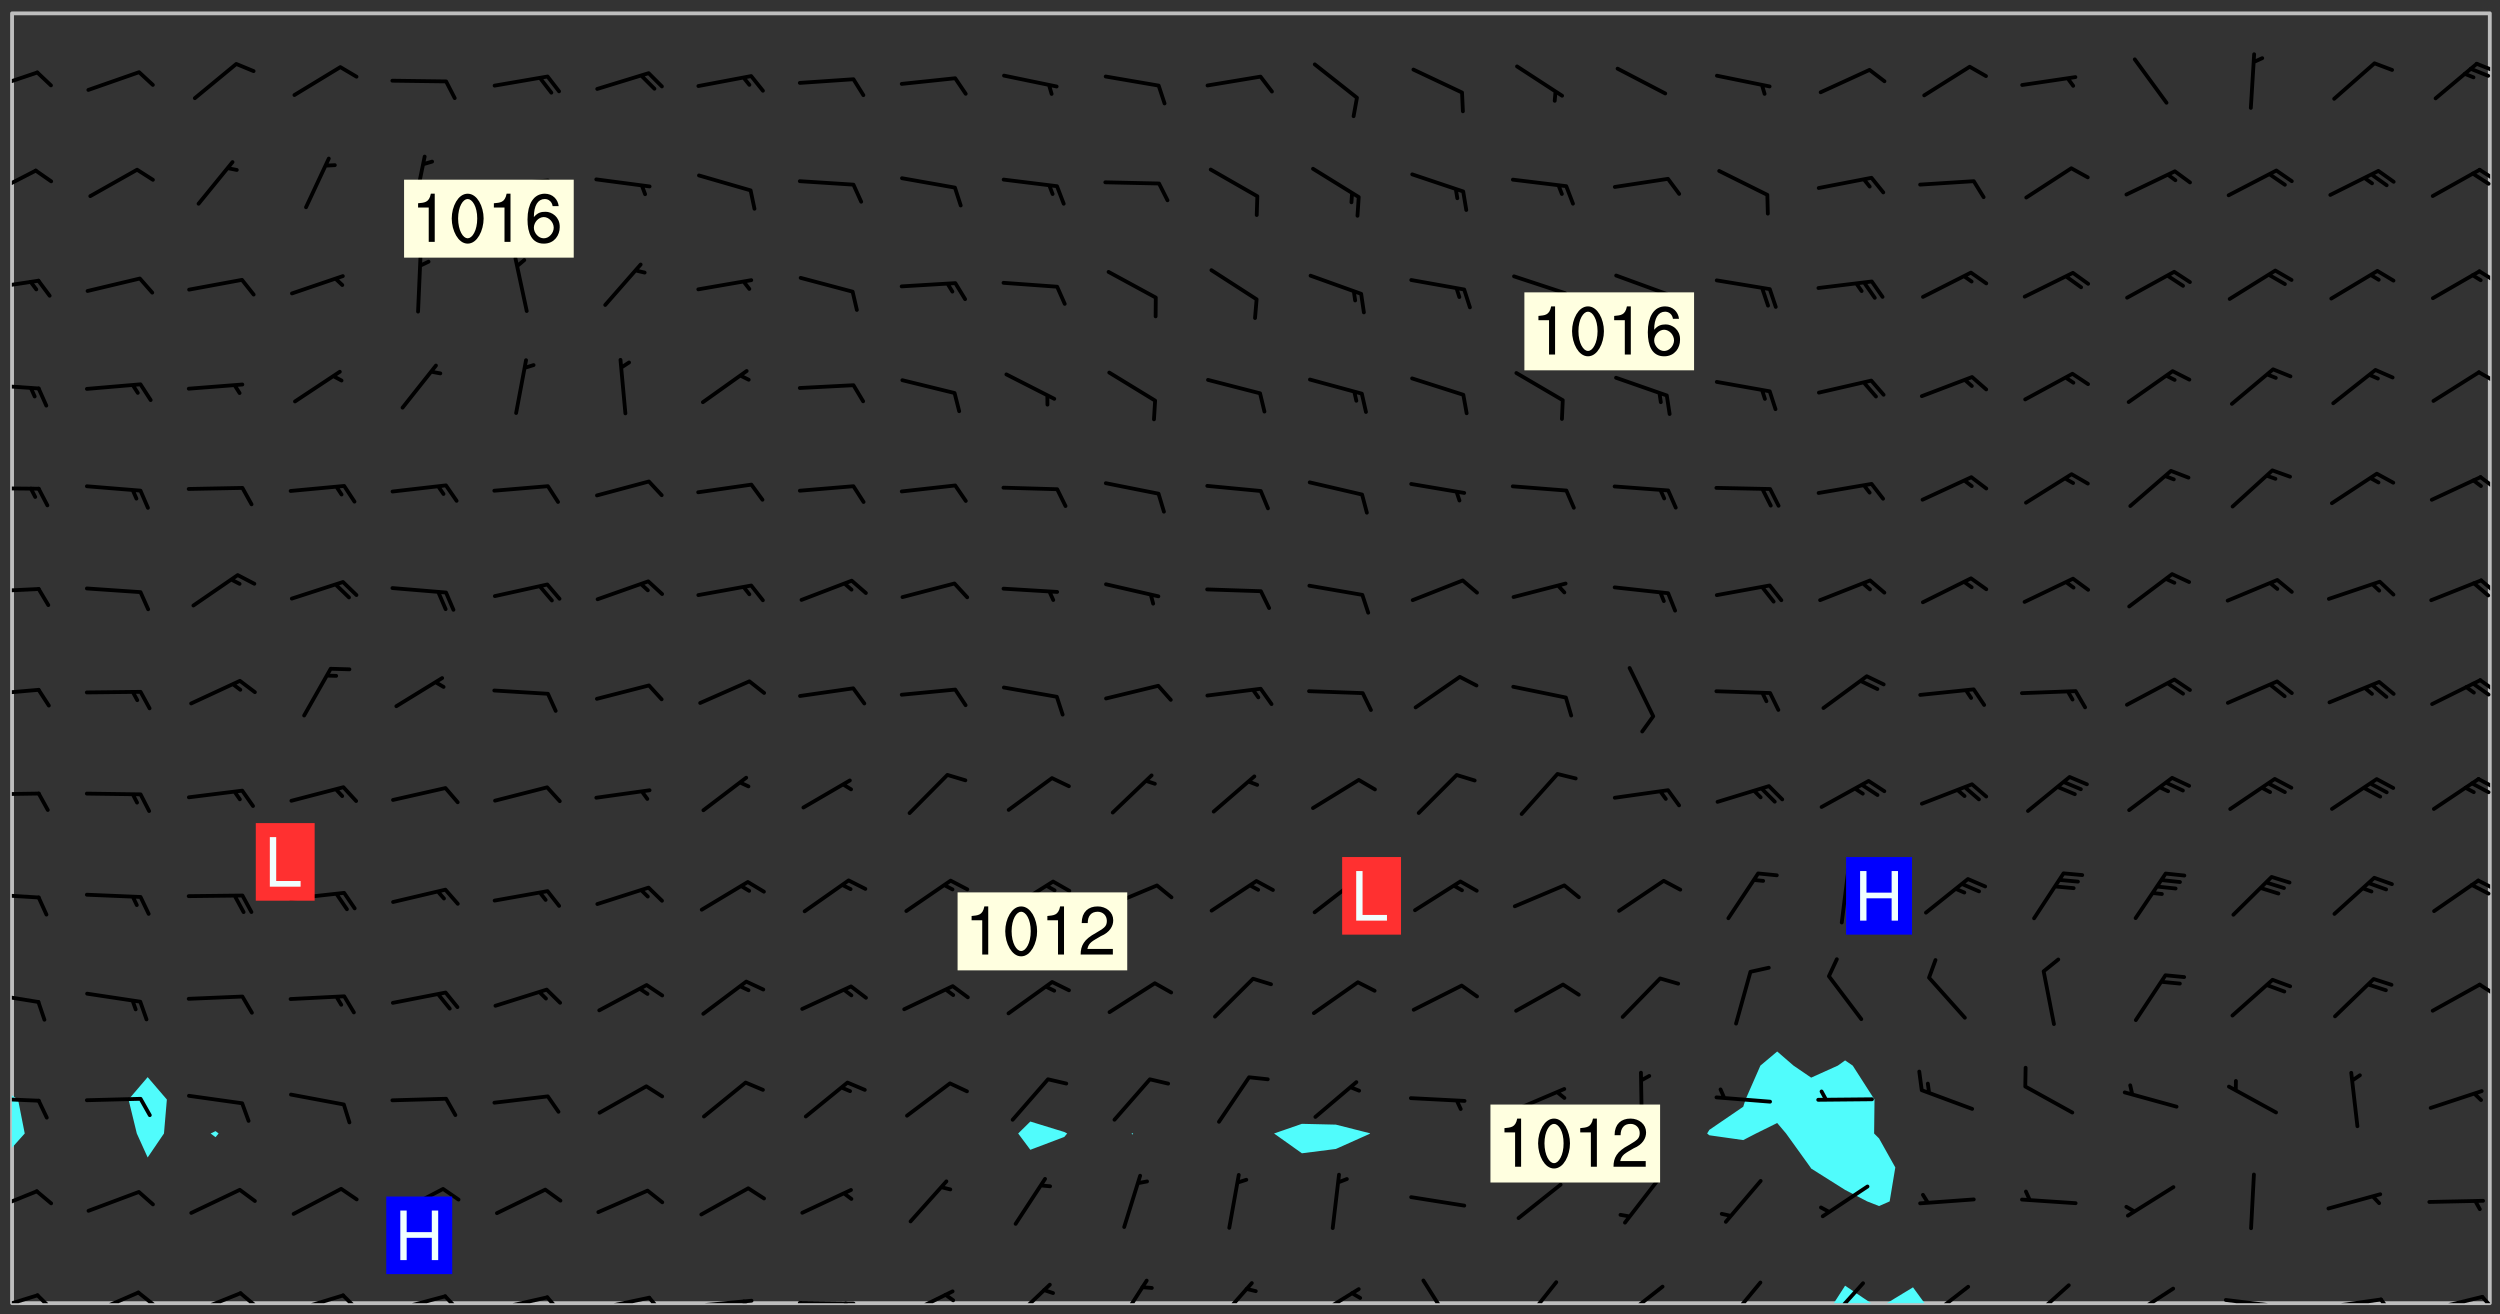 <svg xmlns="http://www.w3.org/2000/svg" role="img" xmlns:xlink="http://www.w3.org/1999/xlink" viewBox="142.45 309.95 326.84 171.84"><rect x="142.45" y="309.95" width="326.84" height="171.84" fill="#333333" stroke="none"/><defs><clipPath id="clip2"><path d="M 144 460 L 145 460 L 145 480.328 L 144 480.328 Z M 144 460"/></clipPath><clipPath id="clip3"><path d="M 144 311.672 L 145 311.672 L 145 454 L 144 454 Z M 144 311.672"/></clipPath><clipPath id="clip4"><path d="M 144 311.672 L 468 311.672 L 468 480.328 L 144 480.328 Z M 144 311.672"/></clipPath><clipPath id="clip5"><path d="M 382 478 L 388 478 L 388 480.328 L 382 480.328 Z M 382 478"/></clipPath><clipPath id="clip6"><path d="M 389 478 L 395 478 L 395 480.328 L 389 480.328 Z M 389 478"/></clipPath><clipPath id="clip7"><path d="M 467 311.672 L 468 311.672 L 468 480.328 L 467 480.328 Z M 467 311.672"/></clipPath><clipPath id="clip8"><path d="M 144 479 L 148 479 L 148 480.328 L 144 480.328 Z M 144 479"/></clipPath><clipPath id="clip9"><path d="M 147 479 L 150 479 L 150 480.328 L 147 480.328 Z M 147 479"/></clipPath><clipPath id="clip10"><path d="M 153 478 L 161 478 L 161 480.328 L 153 480.328 Z M 153 478"/></clipPath><clipPath id="clip11"><path d="M 160 478 L 163 478 L 163 480.328 L 160 480.328 Z M 160 478"/></clipPath><clipPath id="clip12"><path d="M 167 478 L 175 478 L 175 480.328 L 167 480.328 Z M 167 478"/></clipPath><clipPath id="clip13"><path d="M 173 478 L 177 478 L 177 480.328 L 173 480.328 Z M 173 478"/></clipPath><clipPath id="clip14"><path d="M 180 479 L 188 479 L 188 480.328 L 180 480.328 Z M 180 479"/></clipPath><clipPath id="clip15"><path d="M 187 479 L 190 479 L 190 480.328 L 187 480.328 Z M 187 479"/></clipPath><clipPath id="clip16"><path d="M 193 479 L 201 479 L 201 480.328 L 193 480.328 Z M 193 479"/></clipPath><clipPath id="clip17"><path d="M 200 479 L 203 479 L 203 480.328 L 200 480.328 Z M 200 479"/></clipPath><clipPath id="clip18"><path d="M 206 479 L 215 479 L 215 480.328 L 206 480.328 Z M 206 479"/></clipPath><clipPath id="clip19"><path d="M 213 479 L 216 479 L 216 480.328 L 213 480.328 Z M 213 479"/></clipPath><clipPath id="clip20"><path d="M 220 479 L 228 479 L 228 480.328 L 220 480.328 Z M 220 479"/></clipPath><clipPath id="clip21"><path d="M 227 479 L 230 479 L 230 480.328 L 227 480.328 Z M 227 479"/></clipPath><clipPath id="clip22"><path d="M 233 479 L 241 479 L 241 480.328 L 233 480.328 Z M 233 479"/></clipPath><clipPath id="clip23"><path d="M 239 479 L 241 479 L 241 480.328 L 239 480.328 Z M 239 479"/></clipPath><clipPath id="clip24"><path d="M 246 480 L 255 480 L 255 480.328 L 246 480.328 Z M 246 480"/></clipPath><clipPath id="clip25"><path d="M 252 480 L 254 480 L 254 480.328 L 252 480.328 Z M 252 480"/></clipPath><clipPath id="clip26"><path d="M 260 478 L 268 478 L 268 480.328 L 260 480.328 Z M 260 478"/></clipPath><clipPath id="clip27"><path d="M 265 478 L 268 478 L 268 480.328 L 265 480.328 Z M 265 478"/></clipPath><clipPath id="clip28"><path d="M 274 477 L 280 477 L 280 480.328 L 274 480.328 Z M 274 477"/></clipPath><clipPath id="clip29"><path d="M 288 477 L 293 477 L 293 480.328 L 288 480.328 Z M 288 477"/></clipPath><clipPath id="clip30"><path d="M 301 477 L 307 477 L 307 480.328 L 301 480.328 Z M 301 477"/></clipPath><clipPath id="clip31"><path d="M 313 478 L 321 478 L 321 480.328 L 313 480.328 Z M 313 478"/></clipPath><clipPath id="clip32"><path d="M 328 477 L 333 477 L 333 480.328 L 328 480.328 Z M 328 477"/></clipPath><clipPath id="clip33"><path d="M 341 477 L 347 477 L 347 480.328 L 341 480.328 Z M 341 477"/></clipPath><clipPath id="clip34"><path d="M 354 477 L 361 477 L 361 480.328 L 354 480.328 Z M 354 477"/></clipPath><clipPath id="clip35"><path d="M 367 477 L 373 477 L 373 480.328 L 367 480.328 Z M 367 477"/></clipPath><clipPath id="clip36"><path d="M 381 477 L 387 477 L 387 480.328 L 381 480.328 Z M 381 477"/></clipPath><clipPath id="clip37"><path d="M 393 477 L 401 477 L 401 480.328 L 393 480.328 Z M 393 477"/></clipPath><clipPath id="clip38"><path d="M 407 477 L 414 477 L 414 480.328 L 407 480.328 Z M 407 477"/></clipPath><clipPath id="clip39"><path d="M 420 478 L 427 478 L 427 480.328 L 420 480.328 Z M 420 478"/></clipPath><clipPath id="clip40"><path d="M 420 480 L 422 480 L 422 480.328 L 420 480.328 Z M 420 480"/></clipPath><clipPath id="clip41"><path d="M 433 479 L 441 479 L 441 480.328 L 433 480.328 Z M 433 479"/></clipPath><clipPath id="clip42"><path d="M 439 480 L 441 480 L 441 480.328 L 439 480.328 Z M 439 480"/></clipPath><clipPath id="clip43"><path d="M 446 479 L 454 479 L 454 480.328 L 446 480.328 Z M 446 479"/></clipPath><clipPath id="clip44"><path d="M 453 479 L 456 479 L 456 480.328 L 453 480.328 Z M 453 479"/></clipPath><clipPath id="clip45"><path d="M 459 479 L 468 479 L 468 480.328 L 459 480.328 Z M 459 479"/></clipPath><clipPath id="clip46"><path d="M 466 479 L 468 479 L 468 480.328 L 466 480.328 Z M 466 479"/></clipPath><clipPath id="clip47"><path d="M 144 465 L 148 465 L 148 469 L 144 469 Z M 144 465"/></clipPath><clipPath id="clip48"><path d="M 144 453 L 148 453 L 148 455 L 144 455 Z M 144 453"/></clipPath><clipPath id="clip49"><path d="M 144 439 L 148 439 L 148 442 L 144 442 Z M 144 439"/></clipPath><clipPath id="clip50"><path d="M 466 438 L 468 438 L 468 441 L 466 441 Z M 466 438"/></clipPath><clipPath id="clip51"><path d="M 144 426 L 148 426 L 148 428 L 144 428 Z M 144 426"/></clipPath><clipPath id="clip52"><path d="M 466 424 L 468 424 L 468 427 L 466 427 Z M 466 424"/></clipPath><clipPath id="clip53"><path d="M 465 425 L 468 425 L 468 428 L 465 428 Z M 465 425"/></clipPath><clipPath id="clip54"><path d="M 144 413 L 148 413 L 148 415 L 144 415 Z M 144 413"/></clipPath><clipPath id="clip55"><path d="M 466 411 L 468 411 L 468 414 L 466 414 Z M 466 411"/></clipPath><clipPath id="clip56"><path d="M 465 412 L 468 412 L 468 414 L 465 414 Z M 465 412"/></clipPath><clipPath id="clip57"><path d="M 144 399 L 148 399 L 148 401 L 144 401 Z M 144 399"/></clipPath><clipPath id="clip58"><path d="M 466 398 L 468 398 L 468 401 L 466 401 Z M 466 398"/></clipPath><clipPath id="clip59"><path d="M 465 399 L 468 399 L 468 402 L 465 402 Z M 465 399"/></clipPath><clipPath id="clip60"><path d="M 144 386 L 148 386 L 148 388 L 144 388 Z M 144 386"/></clipPath><clipPath id="clip61"><path d="M 466 385 L 468 385 L 468 388 L 466 388 Z M 466 385"/></clipPath><clipPath id="clip62"><path d="M 144 373 L 148 373 L 148 375 L 144 375 Z M 144 373"/></clipPath><clipPath id="clip63"><path d="M 466 372 L 468 372 L 468 375 L 466 375 Z M 466 372"/></clipPath><clipPath id="clip64"><path d="M 144 360 L 148 360 L 148 361 L 144 361 Z M 144 360"/></clipPath><clipPath id="clip65"><path d="M 466 358 L 468 358 L 468 361 L 466 361 Z M 466 358"/></clipPath><clipPath id="clip66"><path d="M 144 346 L 148 346 L 148 348 L 144 348 Z M 144 346"/></clipPath><clipPath id="clip67"><path d="M 466 345 L 468 345 L 468 347 L 466 347 Z M 466 345"/></clipPath><clipPath id="clip68"><path d="M 144 332 L 148 332 L 148 336 L 144 336 Z M 144 332"/></clipPath><clipPath id="clip69"><path d="M 466 331 L 468 331 L 468 334 L 466 334 Z M 466 331"/></clipPath><clipPath id="clip70"><path d="M 465 332 L 468 332 L 468 335 L 465 335 Z M 465 332"/></clipPath><clipPath id="clip71"><path d="M 144 319 L 148 319 L 148 322 L 144 322 Z M 144 319"/></clipPath><clipPath id="clip72"><path d="M 466 318 L 468 318 L 468 320 L 466 320 Z M 466 318"/></clipPath><g id="surface1462" clip-path="url(#clip1)"><path fill="#fff" fill-opacity="0" fill-rule="evenodd" d="M 0 0 L 1000 0 L 1000 1000 L 0 1000 Z M 0 0"/><path fill="#d3d3d3" fill-opacity="0" fill-rule="evenodd" d="M162.152 355.867L161.918 356.16 161.977 356.395 162.094 356.566 162.27 356.801 162.562 357.148 162.676 357.207 162.793 357.035 162.852 356.801 163.027 356.625 163.492 356.449 164.191 356.449 164.426 356.742 164.715 357.559 164.773 357.734 164.949 357.965 165.301 358.199 166 358.898 166.172 359.074 166.406 359.422 166.641 359.832 166.93 360.414 167.34 360.879 167.57 361.113 167.805 361.289 167.922 361.52 168.098 361.812 168.27 362.977 168.27 363.211 168.328 363.5 168.387 363.617 168.504 363.734 168.852 364.145 168.969 364.316 169.145 364.492 169.32 364.727 169.438 364.898 169.609 365.25 169.668 365.484 169.902 365.891 170.137 365.832 169.961 366.008 169.902 366.938 169.32 366.938 169.086 366.824 168.738 366.938 168.621 367.055 168.562 367.348 168.504 367.523 168.387 367.695 167.922 367.988 167.863 368.223 167.805 368.336 167.805 368.98 167.863 369.152 167.863 369.562 167.922 369.621 167.922 370.027 167.98 370.434 168.098 370.609 168.156 370.668 168.387 371.309 168.328 371.602 168.328 372.301 168.27 372.883 168.27 373.117 168.211 373.348 168.156 373.699 168.156 375.621 168.211 375.738 168.637 375.738 168.27 375.855 168.246 376.207 169.137 377.375 170.879 377.914 172.219 378.273 172.219 378.812 172.309 379.621 172.844 380.336 174.363 380.605 175.254 380.52 175.344 381.684 175.879 381.863 177.039 381.684 179.094 380.699 180.254 380.336 182.133 380.16 183.828 379.98 183.648 380.699 182.133 380.785 180.883 380.875 180.078 381.145 179.004 381.953 179.273 382.672 179.809 383.57 179.629 384.195 179.363 385.004 179.629 386.082 180.254 386.98 181.059 387.16 182.309 386.98 182.043 387.703 182.141 388.207 182.195 388.5 182.195 388.672 182.254 388.965 182.254 389.371 182.43 389.488 182.781 389.605 183.188 389.605 183.48 389.43 183.594 389.312 183.652 389.195 183.77 388.965 183.828 388.789 184.18 388.324 184.41 388.148 184.586 388.09 184.762 388.148 184.82 388.324 184.938 389.312 184.992 389.781 185.051 389.953 185.168 390.188 185.344 390.246 186.16 390.305 186.449 390.305 186.566 390.539 186.625 390.945 186.684 391.297 186.684 392.402 186.801 392.695 186.918 393.043 187.207 393.742 187.383 394.094 187.965 394.848 188.316 395.023 188.488 395.082 188.957 395.316 189.598 395.781 189.945 396.016 190.238 396.191 190.531 396.246 190.762 396.309 191.578 396.656 191.871 396.832 191.984 397.004 192.336 397.355 192.453 397.531 192.977 398.172 192.977 398.461 193.035 398.812 193.035 399.16 193.094 399.512 193.152 399.801 193.27 399.859 193.441 399.918 193.617 399.918 194.199 400.152 194.375 400.27 194.551 400.559 194.727 400.793 194.84 401.027 195.133 401.258 195.25 401.375 195.25 401.785 195.309 401.84 195.598 402.074 195.832 402.191 195.891 402.309 196.008 402.48 196.066 402.598 196.297 402.832 196.355 403.008 196.59 403.066 196.707 403.125 196.59 403.238 196.531 403.355 196.531 403.473 196.414 403.766 196.297 404.055 196.297 404.637 196.473 404.754 196.59 404.812 196.648 404.93 196.766 405.047 196.879 405.105 197.055 405.453 197.113 405.805 197.172 406.211 197.172 406.387 197.113 406.562 196.996 407.262 196.996 407.434 197.113 407.609 197.406 407.902 197.812 407.902 197.988 408.02 198.105 408.191 198.223 408.484 198.223 408.719 197.695 408.719 197.465 408.484 197.23 408.484 197.055 408.543 196.996 409.242 197.055 409.59 197.172 409.766 197.348 410.176 197.465 410.406 197.754 410.875 197.93 410.93 198.453 410.93 198.688 410.988 199.445 411.629 199.504 411.922 199.504 412.156 199.562 412.215 199.793 412.562 199.793 412.914 199.676 413.086 199.676 413.379 199.969 413.668 200.262 413.844 200.434 413.902 200.727 414.078 201.02 414.195 201.602 414.602 201.891 414.836 202.184 415.012 202.402 415.172 202.418 415.184 202.648 415.359 203.289 415.883 203.465 416.117 203.582 416.293 203.758 416.469 203.871 416.641 203.871 417.281 203.988 417.457 204.457 417.574 205.039 417.691 205.273 417.75 205.504 417.863 205.797 417.98 205.91 418.039 206.496 418.391 206.785 418.562 206.961 418.625 207.137 418.68 207.312 418.738 208.012 419.09 208.301 419.266 208.535 419.32 208.824 419.496 209.059 419.613 209.699 420.02 209.992 420.137 210.164 420.195 210.398 420.254 210.809 420.312 211.039 420.371 211.273 420.488 211.332 420.66 210.922 420.836 211.391 420.895 211.449 421.188 211.562 421.422 211.738 421.477 211.973 421.535 212.148 421.594 212.555 421.711 213.195 421.945 213.312 422.117 213.371 422.352 213.371 422.527 213.312 422.645 213.254 423.051 213.488 423.285 213.605 423.344 213.953 423.461 214.594 423.691 214.77 423.809 215.059 423.926 215.234 424.102 215.469 424.566 216.051 425.672 216.227 425.848 216.574 426.023 216.75 426.141 217.102 426.258 218.148 426.781 218.383 426.84 218.848 426.953 219.141 427.012 219.605 427.188 220.363 427.77 220.598 428.004 220.945 428.469 221.121 428.645 221.41 428.879 222.227 429.578 222.52 429.754 222.809 430.043 223.102 430.219 223.395 430.508 224.09 431.148 224.266 431.324 224.559 431.559 224.848 431.793 225.316 432.082 225.957 432.664 226.305 432.898 226.539 433.191 226.887 433.539 227.238 434.004 228.172 434.996 228.52 435.402 228.637 435.578 228.871 435.637 228.984 435.754 229.629 435.93 229.859 436.043 230.094 436.102 230.387 436.277 230.617 436.395 231.551 437.094 231.957 437.5 232.191 437.676 232.598 437.852 232.832 437.969 233.648 438.316 233.996 438.551 234.23 438.668 234.523 438.957 234.754 439.074 235.512 439.426 235.863 439.598 236.094 439.656 236.387 439.773 236.621 439.832 237.492 440.008 238.309 440.008 238.777 440.238 238.949 440.297 239.824 440.996 240.289 441.113 240.582 441.172 240.758 441.23 240.988 441.289 241.457 441.348 241.805 441.406 242.156 441.465 242.562 441.523 242.855 441.523 243.027 441.582 243.027 441.812 243.203 441.988 243.496 441.988 243.844 442.047 244.195 442.105 244.895 442.223 245.535 442.223 246 441.988 246.293 441.812 246.465 441.695 246.875 441.523 247.164 441.348 248.098 440.883 248.566 440.59 249.09 440.297 249.555 440.125 250.02 439.949 251.07 439.484 251.359 439.367 251.77 439.25 252.059 439.133 252.586 438.957 254.102 438.258 254.684 437.91 254.973 437.852 255.266 437.793 255.613 437.676 256.488 437.445 256.84 437.328 256.953 437.328 257.188 437.27 258.062 437.035 258.297 436.977 259.109 436.977 259.461 436.918 260.277 436.801 260.449 436.742 260.801 436.688 261.094 436.629 261.324 436.57 262.141 436.395 262.316 436.336 262.664 436.336 262.898 436.277 263.363 436.16 264.121 435.988 264.355 435.93 264.703 435.93 265.113 435.812 265.402 435.754 266.688 435.695 266.977 435.695 267.387 435.637 267.617 435.578 267.793 435.578 268.668 435.461 269.074 435.461 269.484 435.344 269.832 435.344 270.184 435.23 271.055 435.172 272.805 435.172 273.852 435.461 274.262 435.578 274.551 435.695 274.902 435.812 275.191 435.93 276.242 436.102 276.531 436.16 276.824 436.16 277.117 436.219 277.289 436.277 277.699 436.336 277.871 436.395 277.988 436.453 278.105 436.453 278.223 436.512 278.574 436.57 278.688 436.57 279.098 436.637 281.02 437.031 282.945 437.426 284.465 437.875 286.16 438.594 288.305 439.398 289.91 438.68 291.34 437.875 292.5 436.797 293.75 436.348 296.785 435.629 298.66 435.27 300.805 433.922 303.039 432.668 305.539 431.41 307.234 430.961 309.02 430.781 310.18 430.512 310.805 431.051 312.145 430.781 312.859 429.793 313.844 428.449 314.289 428.27 315.094 427.91 316.969 427.371 318.754 426.922 320.004 426.652 321.164 426.562 322.863 426.473 324.824 426.203 326.074 426.113 326.613 426.113 327.238 426.023 328.129 426.023 330.273 425.844 332.684 425.664 335.273 425.574 336.969 425.754 338.578 425.844 340.008 426.203 341.168 426.922 343.043 427.91 344.203 429.438 344.469 430.152 345.098 430.242 345.453 431.141 345.988 431.68 346.523 433.207 347.598 433.566 348.133 433.566 347.328 434.102 347.418 435.809 348.133 438.504 349.023 439.309 349.918 440.297 350.633 441.555 352.418 442.094 353.938 441.914 354.293 443.258 355.902 442.453 356.883 441.914 357.152 442.184 357.469 441.969 357.688 441.824 358.488 442.273 358.938 441.914 359.293 441.914 359.828 441.645 360.367 440.926 360.902 440.656 361.527 439.668 362.688 440.117 363.527 440.488 364.922 441.105 366.617 440.926 368.223 440.926 370.008 441.016 370.188 439.309 370.723 437.965 371.527 438.234 372.02 439.082 372.422 439.488 372.332 440.027 372.332 440.387 373.047 440.836 373.758 440.566 375.188 440.566 375.547 441.555 375.992 442.812 376.707 444.156 377.957 444.785 379.652 445.414 380.367 445.234 380.547 444.695 381.527 444.605 381.977 444.965 382.062 446.223 381.797 446.852 381.262 447.031 381.262 447.57 381.977 448.555 382.242 449.094 383.227 450.082 384.027 451.16 383.762 451.52 383.672 452.418 383.047 454.75 382.691 456.816 382.602 458.609 382.422 459.328 382.332 459.867 382.332 461.305 381.352 463.188 380.992 464.895 380.457 465.793 379.652 466.961 379.387 467.5 381.441 468.754 381.527 469.113 381.172 469.652 381.082 469.473 381.082 470.281 381.172 471.719 380.727 472.434 379.652 472.527 379.387 473.242 379.922 474.141 380.727 474.859 381.887 475.668 383.227 475.938 383.672 476.297 383.316 476.746 381.527 476.656 380.277 476.207 379.562 475.488 378.938 475.398 378.762 478.988 378.574 480.297 467.934 480.297 467.934 311.703 412.664 311.703 412.664 360.785 413.426 360.91 416.715 361.453 418.738 364.289 418.738 367.043 421.09 367.375 423.438 367.707 427.488 367.707 426.109 371.867 424.086 372.574 422.062 373.277 421.52 373.621 418.926 375.238 418.738 375.355 416.715 373.277 415.984 370.535 413.312 368.457 411.938 364.957 411.871 364.875 409.914 362.203 412.664 360.785 412.664 311.703 294.422 311.703 294.422 403.117 294.539 403.148 294.672 403.16 294.746 403.234 294.852 403.281 294.941 403.34 295.027 403.398 295.117 403.457 295.414 403.754 295.473 403.844 295.504 403.961 295.531 404.078 295.547 404.215 295.516 404.332 295.457 404.422 295.398 404.508 295.355 404.613 295.309 404.715 295.281 404.836 295.281 404.98 295.457 405.25 295.605 405.398 295.68 405.484 295.754 405.559 295.797 405.664 295.859 405.754 295.918 405.84 295.961 405.945 296.02 406.035 296.066 406.137 296.109 406.242 296.168 406.328 296.285 406.508 296.359 406.582 296.422 406.668 296.48 406.758 296.523 406.863 296.582 406.953 296.641 407.039 296.703 407.129 296.762 407.219 296.805 407.32 296.922 407.5 296.996 407.574 297.055 407.66 297.129 407.734 297.219 407.793 297.324 407.84 297.473 407.84 297.605 407.824 297.738 407.84 297.84 407.793 297.914 407.719 297.961 407.617 297.945 407.484 297.945 407.336 297.898 407.23 297.871 407.113 297.824 407.012 297.797 406.891 297.754 406.789 297.691 406.699 297.648 406.598 297.605 406.492 297.574 406.375 297.559 406.242 297.547 406.105 297.633 406.047 297.691 405.961 297.812 405.93 297.855 406.035 297.871 406.168 297.871 406.285 297.93 406.387 297.988 406.477 298.078 406.535 298.227 406.684 298.285 406.773 298.328 406.879 298.316 406.98 298.402 407.039 298.508 407.086 298.594 407.145 298.684 407.203 298.758 407.277 298.641 407.305 298.535 407.352 298.449 407.41 298.375 407.484 298.316 407.574 298.254 407.66 298.227 407.781 298.18 407.883 298.137 407.988 298.105 408.105 298.094 408.238 298.078 408.371 298.078 408.52 298.105 408.637 298.152 408.742 298.195 408.844 298.254 408.934 298.328 409.008 298.418 409.066 298.492 409.141 298.582 409.199 298.641 409.289 298.684 409.395 298.73 409.496 298.848 409.527 298.98 409.543 299.129 409.543 299.246 409.512 299.352 409.555 299.395 409.66 299.441 409.762 299.469 409.883 299.5 410 299.527 410.117 299.559 410.238 299.586 410.355 299.691 410.398 299.793 410.445 299.926 410.43 300.074 410.578 300.137 410.664 300.211 410.738 300.281 410.812 300.371 410.875 300.477 410.918 300.578 410.961 300.695 410.992 300.832 411.008 300.949 410.977 301.023 410.902 301.051 410.785 301.039 410.652 301.008 410.531 300.98 410.414 301.023 410.309 301.141 410.309 301.23 410.371 301.348 410.398 301.496 410.398 301.629 410.414 301.777 410.414 301.91 410.43 302.043 410.414 302.191 410.414 302.324 410.398 302.457 410.387 302.594 410.398 302.711 410.371 302.844 410.355 303.035 410.297 302.977 410.473 302.961 410.605 302.934 410.727 302.918 410.859 302.859 410.945 302.727 410.961 302.621 411.008 302.516 411.051 302.398 411.082 302.281 411.109 302.016 411.141 301.867 411.141 301.734 411.156 301.66 411.23 301.719 411.316 301.867 411.465 301.984 411.645 302.059 411.715 302.148 411.777 302.238 411.836 302.324 411.895 302.414 411.953 302.516 411.996 302.621 412.059 302.727 412.102 302.812 412.16 302.918 412.207 303.02 412.25 303.199 412.367 303.258 412.457 303.215 412.559 303.168 412.664 303.184 412.797 303.406 413.02 303.465 413.109 303.508 413.211 303.539 413.332 303.582 413.434 303.598 413.566 303.629 413.684 303.641 413.82 303.672 413.938 303.82 414.086 303.922 414.129 304.027 414.172 304.145 414.203 304.277 414.219 304.414 414.234 304.531 414.234 304.648 414.203 304.738 414.145 304.781 414.039 304.828 413.938 304.871 413.832 304.902 413.715 304.914 413.582 304.914 413.434 304.902 413.301 304.887 413.168 304.855 413.051 304.812 412.945 304.766 412.84 304.723 412.738 304.68 412.633 304.664 412.5 304.68 412.367 304.707 412.25 304.738 412.133 304.766 412.012 304.812 411.91 304.902 411.852 304.988 411.789 305.062 411.715 305.152 411.656 305.375 411.434 305.434 411.348 305.508 411.273 305.625 411.094 305.684 411.008 305.684 410.859 305.609 410.785 305.508 410.738 305.402 410.695 305.301 410.652 305.242 410.562 305.195 410.457 305.168 410.34 305.258 410.281 305.375 410.25 305.477 410.207 305.656 410.09 305.805 409.941 305.816 409.809 305.805 409.703 305.715 409.645 305.582 409.66 305.434 409.66 305.301 409.676 305.168 409.66 305.047 409.629 304.961 409.57 304.887 409.496 304.828 409.406 304.766 409.32 304.648 409.141 304.59 409.055 304.621 408.934 304.707 408.875 304.828 408.844 304.887 408.758 304.887 408.637 304.855 408.52 304.797 408.43 304.738 408.344 304.691 408.238 304.664 408.121 304.648 407.988 304.707 407.898 304.781 407.824 304.871 407.766 304.988 407.586 305.062 407.512 305.121 407.426 305.27 407.277 305.391 407.246 305.523 407.23 305.656 407.246 305.73 407.32 305.773 407.426 305.789 407.559 305.758 407.676 305.641 407.707 305.508 407.719 305.359 407.867 305.316 407.973 305.27 408.074 305.242 408.195 305.211 408.312 305.211 408.461 305.242 408.578 305.285 408.684 305.344 408.773 305.418 408.844 305.492 408.918 305.609 408.949 305.73 408.977 305.848 408.949 305.98 408.934 306.098 408.934 306.188 408.992 306.262 409.066 306.309 409.172 306.367 409.258 306.469 409.305 306.602 409.32 306.707 409.363 306.793 409.422 306.781 409.527 306.707 409.602 306.527 409.719 306.469 409.809 306.379 409.867 306.309 409.941 306.234 410.016 306.172 410.105 306.145 410.223 306.129 410.355 306.145 410.488 306.129 410.621 306.129 410.77 306.145 410.902 306.172 411.02 306.203 411.141 306.277 411.215 306.367 411.273 306.453 411.332 306.543 411.391 306.66 411.422 306.66 411.508 306.559 411.555 306.469 411.613 306.203 411.645 306.086 411.672 305.938 411.672 305.832 411.715 305.73 411.762 305.672 411.852 305.609 412.086 305.598 412.219 305.566 412.34 305.551 412.473 305.551 412.766 305.539 412.898 305.551 413.035 305.566 413.168 305.699 413.184 305.832 413.195 305.953 413.227 306.039 413.285 306.113 413.359 306.16 413.465 306.203 413.566 306.219 413.699 306.219 414.145 306.203 414.277 306.203 414.723 306.234 414.988 306.262 415.105 306.277 415.238 306.309 415.355 306.395 415.566 306.426 415.832 306.426 415.98 306.395 416.098 306.367 416.215 306.336 416.336 306.309 416.453 306.277 416.57 306.246 416.691 306.234 416.824 306.219 416.957 306.309 417.016 306.426 416.984 306.527 417 306.574 417.105 306.543 417.371 306.543 417.812 306.5 417.918 306.453 418.023 306.41 418.125 306.367 418.23 306.309 418.316 306.277 418.438 306.234 418.555 306.203 418.672 306.188 418.805 306.203 418.938 306.262 419.027 306.367 419.074 306.453 419.133 306.512 419.219 306.5 419.355 306.469 419.473 306.426 419.574 306.426 420.02 306.41 420.152 306.41 420.301 306.379 420.418 306.336 420.523 306.309 420.641 306.262 420.746 306.219 420.848 306.188 420.969 306.16 421.086 306.129 421.219 306.098 421.336 306.07 421.453 306.027 421.559 305.996 421.676 305.965 421.797 305.953 421.93 305.938 422.062 305.938 422.359 305.965 422.477 305.965 422.625 306.012 423.023 306.039 423.141 306.098 423.23 306.219 423.262 306.367 423.262 306.5 423.246 306.559 423.336 306.559 423.453 306.5 423.543 306.41 423.602 306.309 423.645 306.203 423.691 306.113 423.75 306.027 423.809 305.891 423.824 305.773 423.793 305.641 423.777 305.539 423.824 305.477 423.91 305.465 424.047 305.449 424.18 305.418 424.297 305.391 424.414 305.375 424.547 305.344 424.668 305.344 424.965 305.359 425.098 305.391 425.215 305.391 425.363 305.402 425.496 305.402 425.645 305.375 425.762 305.328 425.863 305.301 425.984 305.27 426.102 305.211 426.191 305.137 426.266 305.035 426.309 304.93 426.355 304.812 426.383 304.691 426.414 304.59 426.367 304.648 426.281 304.754 426.234 304.781 426.117 304.812 426 304.84 425.879 304.871 425.762 304.871 425.613 304.887 425.48 304.855 425.363 304.812 425.258 304.707 425.273 304.633 425.348 304.531 425.391 304.441 425.453 304.367 425.527 304.324 425.629 304.309 425.762 304.277 425.879 304.25 426 304.219 426.117 304.191 426.234 304.16 426.355 304.133 426.473 304.102 426.59 304.059 426.695 303.969 426.754 303.879 426.754 303.762 426.723 303.73 426.637 303.746 426.5 303.715 426.383 303.715 426.234 303.703 426.102 303.703 425.953 303.641 425.719 303.613 425.598 303.57 425.496 303.523 425.391 303.465 425.305 303.406 425.215 303.363 425.109 303.301 425.023 303.152 424.875 303.082 424.801 302.977 424.754 302.871 424.711 302.77 424.668 302.473 424.371 302.383 424.297 302.297 424.238 302.191 424.195 302.102 424.133 302.016 424.074 301.91 424.031 301.82 423.973 301.734 423.91 301.66 423.84 301.555 423.793 301.469 423.734 301.363 423.691 301.273 423.629 301.172 423.586 301.066 423.543 300.98 423.484 300.875 423.438 300.77 423.395 300.668 423.348 300.578 423.289 300.477 423.246 300.371 423.203 300.281 423.141 300.164 423.113 300.031 423.098 299.898 423.113 299.75 423.113 299.617 423.129 299.5 423.098 299.41 423.039 299.336 422.965 299.246 422.906 299.145 422.859 298.996 422.859 298.875 422.832 298.773 422.789 298.699 422.715 298.582 422.535 298.492 422.477 298.391 422.434 298.301 422.371 298.195 422.328 298.105 422.27 298.02 422.211 297.914 422.164 297.855 422.078 297.797 421.988 297.754 421.883 297.707 421.781 297.633 421.707 297.547 421.648 297.473 421.574 297.383 421.516 297.16 421.293 297.117 421.188 297.086 420.922 297.191 420.879 297.336 420.879 297.441 420.922 297.516 420.996 297.605 421.055 297.691 421.113 297.797 421.16 297.887 421.219 298.035 421.367 298.105 421.441 298.254 421.59 298.316 421.676 298.391 421.75 298.477 421.809 298.551 421.883 298.641 421.945 298.73 422.004 298.816 422.062 299.086 422.238 299.188 422.285 299.293 422.328 299.395 422.371 299.441 422.297 299.5 422.211 299.574 422.137 299.645 422.062 299.75 422.105 299.824 422.18 299.883 422.27 299.926 422.371 299.973 422.477 300.016 422.582 300.137 422.609 300.254 422.582 300.328 422.492 300.371 422.387 300.43 422.297 300.504 422.223 300.609 422.18 300.727 422.152 300.859 422.164 300.949 422.223 301.098 422.371 301.156 422.461 301.199 422.566 301.246 422.668 301.289 422.773 301.332 422.875 301.438 422.922 301.543 422.965 301.676 422.98 301.762 422.922 301.82 422.832 301.895 422.758 302 422.715 302.117 422.742 302.223 422.789 302.324 422.832 302.43 422.875 302.531 422.922 302.711 423.039 302.711 423.156 302.695 423.289 302.711 423.422 302.727 423.559 302.785 423.645 302.887 423.691 303.008 423.719 303.125 423.75 303.273 423.75 303.391 423.719 303.449 423.629 303.629 423.512 303.688 423.422 303.762 423.348 303.82 423.262 303.938 423.082 304.117 422.965 304.234 422.996 304.324 423.055 304.367 423.129 304.352 423.262 304.352 423.379 304.441 423.438 304.59 423.438 304.723 423.422 304.855 423.41 305.121 423.379 305.227 423.336 305.344 423.305 305.465 423.277 305.539 423.203 305.609 423.129 305.672 423.039 305.656 422.934 305.609 422.832 305.508 422.789 305.402 422.773 305.285 422.801 305.02 422.832 304.871 422.832 304.797 422.758 304.707 422.699 304.59 422.668 304.473 422.641 304.34 422.625 304.191 422.625 304.059 422.641 303.762 422.641 303.656 422.594 303.508 422.445 303.465 422.344 303.406 422.254 303.629 422.031 303.715 421.973 303.82 421.93 303.938 421.898 304.07 421.883 304.203 421.898 304.34 421.914 304.441 421.957 304.574 421.945 304.664 421.883 304.766 421.84 304.828 421.75 304.781 421.648 304.691 421.59 304.574 421.559 304.473 421.516 304.414 421.426 304.352 421.336 304.352 421.219 304.367 421.086 304.473 421.039 304.547 420.969 304.547 420.848 304.457 420.789 304.426 420.672 304.516 420.613 304.59 420.539 304.633 420.434 304.691 420.344 304.738 420.242 304.754 420.109 304.754 419.961 304.707 419.855 304.664 419.754 304.574 419.695 304.441 419.68 304.34 419.637 304.203 419.621 304.086 419.59 303.641 419.59 303.508 419.574 303.375 419.562 303.242 419.547 303.125 419.516 302.977 419.516 302.844 419.5 302.711 419.488 302.445 419.457 302.324 419.414 302.238 419.355 302.164 419.281 302.164 419.133 302.176 419 302.281 418.953 302.383 418.91 302.516 418.895 302.668 418.895 302.801 418.879 303.094 418.879 303.215 418.91 303.316 418.953 303.406 419.012 303.641 419.074 303.762 419.027 303.852 418.969 303.953 418.926 304.086 418.91 304.191 418.953 304.293 419 304.426 419.012 304.547 418.984 304.691 418.984 304.812 418.953 304.93 418.926 305.035 418.879 305.109 418.805 305.195 418.746 305.344 418.598 305.402 418.512 305.449 418.406 305.477 418.289 305.492 418.184 305.391 418.141 305.301 418.082 305.184 418.051 305.078 418.008 304.988 417.945 304.914 417.859 304.84 417.785 304.738 417.742 304.633 417.695 304.531 417.652 304.473 417.562 304.426 417.461 304.34 417.25 304.277 417.164 304.219 417.074 304.145 417 304.059 416.941 303.789 416.941 303.672 416.973 303.582 417.031 303.48 417.074 303.348 417.09 303.242 417.074 303.215 416.957 303.152 416.867 303.035 416.836 302.934 416.793 302.785 416.645 302.754 416.527 302.738 416.422 302.812 416.348 302.992 416.23 303.109 416.203 303.227 416.172 303.363 416.188 303.465 416.23 303.57 416.273 303.672 416.32 303.777 416.363 303.895 416.395 304.027 416.41 304.145 416.438 304.277 416.453 304.383 416.438 304.473 416.379 304.398 416.305 304.293 416.262 304.219 416.188 304.145 416.098 303.996 415.949 303.91 415.891 303.82 415.832 303.746 415.758 303.656 415.699 303.555 415.652 303.434 415.625 303.332 415.578 303.227 415.535 303.109 415.504 303.008 415.461 302.887 415.43 302.738 415.43 302.621 415.461 302.516 415.504 302.43 415.566 302.25 415.684 302.164 415.742 302.074 415.801 301.969 415.848 301.883 415.906 301.777 415.949 301.676 415.992 301.57 416.039 301.496 416.113 301.438 416.203 301.379 416.289 301.332 416.395 301.273 416.48 301.199 416.555 301.066 416.543 300.949 416.512 300.832 416.512 300.758 416.586 300.668 416.645 300.594 416.719 300.504 416.777 300.418 416.836 300.312 416.883 300.211 416.926 300.074 416.941 299.973 416.898 299.824 416.75 299.719 416.703 299.633 416.703 299.527 416.75 299.426 416.793 299.305 416.824 299.188 416.793 299.113 416.719 299.113 416.602 299.145 416.48 299.219 416.41 299.277 416.32 299.352 416.246 299.469 416.215 299.574 416.172 299.867 416.172 300 416.156 300.137 416.141 300.238 416.098 300.328 416.039 300.43 415.992 300.52 415.934 300.652 415.922 300.742 415.98 300.875 415.992 300.965 415.934 301.051 415.875 301.156 415.832 301.246 415.773 301.332 415.711 301.422 415.652 301.57 415.504 301.629 415.418 301.688 415.328 301.793 415.285 301.926 415.27 302.043 415.297 302.164 415.328 302.223 415.27 302.281 415.18 302.312 414.914 302.34 414.797 302.445 414.809 302.578 414.824 302.68 414.781 302.77 414.723 302.828 414.633 302.902 414.559 302.961 414.469 303.008 414.367 303.02 414.234 303.008 414.102 302.961 413.996 302.812 413.848 302.754 413.758 302.695 413.672 302.652 413.566 302.652 413.121 302.668 412.988 302.668 412.84 302.68 412.707 302.621 412.648 302.531 412.707 302.43 412.664 302.25 412.547 302.164 412.488 302.102 412.398 302.043 412.309 301.969 412.234 301.883 412.176 301.762 412.207 301.66 412.219 301.555 412.266 301.469 412.324 301.363 412.367 301.215 412.516 301.125 412.574 301.039 412.633 300.949 412.695 300.844 412.738 300.711 412.754 300.711 412.633 300.816 412.59 300.934 412.559 301.008 412.488 301.051 412.383 301.051 412.234 301.023 412.117 300.875 411.969 300.742 411.953 300.594 411.953 300.477 411.984 300.371 412.027 300.27 412.07 300.18 412.133 300.062 412.16 299.988 412.086 300 411.953 299.957 411.852 299.914 411.746 299.824 411.688 299.707 411.715 299.586 411.746 299.469 411.777 299.367 411.82 299.246 411.852 299.145 411.895 299.039 411.938 298.949 411.996 298.848 412.012 298.848 411.895 298.863 411.762 298.805 411.672 298.73 411.715 298.582 411.863 298.523 411.953 298.449 412.027 298.402 412.133 298.359 412.234 298.285 412.309 298.227 412.398 298.152 412.473 298.094 412.559 298.02 412.633 297.93 412.695 297.855 412.766 297.781 412.84 297.68 412.855 297.547 412.871 297.441 412.828 297.441 412.707 297.59 412.559 297.633 412.457 297.691 412.367 297.738 412.266 297.781 412.16 297.84 412.07 297.871 411.953 297.914 411.852 297.945 411.73 297.973 411.613 298.02 411.508 298.062 411.406 298.105 411.301 298.18 411.23 298.27 411.168 298.359 411.109 298.461 411.066 298.758 411.066 299.023 411.035 299.129 410.992 299.055 410.918 298.938 410.887 298.832 410.844 298.742 410.785 298.641 410.738 298.551 410.68 298.449 410.637 298.344 410.594 298.254 410.531 298.168 410.473 298.062 410.43 297.961 410.387 297.84 410.355 297.723 410.324 297.621 410.281 297.5 410.25 297.398 410.207 297.309 410.148 297.266 410.043 297.25 409.91 297.352 409.867 297.484 409.852 297.621 409.867 297.754 409.852 297.855 409.809 297.914 409.719 297.93 409.613 297.84 409.555 297.766 409.48 297.664 409.438 297.574 409.379 297.426 409.23 297.383 409.125 297.367 408.992 297.367 408.699 297.309 408.609 297.219 408.551 297.145 408.477 297.102 408.371 297.07 408.254 297.012 408.164 296.938 408.09 296.82 408.062 296.746 407.988 296.656 407.93 296.566 407.867 296.48 407.809 296.406 407.734 296.348 407.648 296.301 407.543 296.215 407.484 296.066 407.336 295.871 407.277 295.738 407.293 295.637 407.336 295.562 407.41 295.516 407.512 295.473 407.617 295.414 407.707 295.355 407.793 295.059 408.09 294.969 408.148 294.883 408.148 294.82 408.062 294.777 407.957 294.809 407.84 294.867 407.75 294.895 407.633 294.883 407.5 294.793 407.438 294.688 407.484 294.57 407.512 294.453 407.543 294.184 407.719 294.082 407.766 293.965 407.793 293.859 407.84 293.77 407.898 293.668 407.941 293.609 407.855 293.562 407.75 293.578 407.617 293.625 407.512 293.695 407.438 293.77 407.367 293.828 407.277 293.828 407.129 293.785 407.023 293.547 407.023 293.445 407.07 293.414 407.188 293.387 407.305 293.355 407.426 293.281 407.469 293.148 407.484 293.074 407.438 293.031 407.336 292.988 407.23 292.941 407.129 292.898 407.023 292.777 407.055 292.676 407.098 292.543 407.113 292.426 407.145 292.32 407.188 292.23 407.246 292.129 407.293 292.008 407.32 291.875 407.336 291.773 407.293 291.715 407.203 291.668 407.098 291.625 406.996 291.582 406.891 291.582 406.773 291.641 406.684 291.727 406.625 291.906 406.508 292.008 406.461 292.113 406.418 292.219 406.359 292.32 406.316 292.41 406.254 292.512 406.211 292.617 406.152 292.719 406.105 292.809 406.047 292.914 406.004 293.016 405.961 293.105 405.898 293.207 405.855 293.344 405.84 293.461 405.871 293.562 405.914 293.684 405.945 293.785 405.988 293.891 406.035 293.992 406.078 294.098 406.121 294.199 406.168 294.305 406.211 294.406 406.254 294.512 406.301 294.598 406.359 294.703 406.402 294.82 406.434 294.926 406.477 295.027 406.523 295.117 406.582 295.223 406.625 295.324 406.668 295.43 406.715 295.547 406.742 295.648 406.789 295.77 406.816 295.918 406.816 296.004 406.758 296.02 406.656 296.078 406.566 296.051 406.449 295.977 406.375 295.859 406.195 295.785 406.121 295.695 406.047 295.516 405.93 295.43 405.871 295.324 405.828 295.223 405.781 294.953 405.605 294.895 405.516 294.82 405.441 294.762 405.352 294.719 405.25 294.688 405.133 294.672 404.996 294.672 404.434 294.66 404.301 294.645 404.168 294.613 404.051 294.598 403.918 294.586 403.785 294.555 403.664 294.332 403.441 294.273 403.355 294.258 403.25 294.289 403.133 294.422 403.117 294.422 311.703 172.992 311.703 172.992 313.156 172.934 313.391 172.582 314.441 172.41 314.965 172.293 315.312 172.117 315.723 172 315.895 171.766 316.188 171.535 316.246 171.184 316.246 171.066 316.305 170.836 316.711 170.836 317.004 170.953 317.18 171.184 317.41 171.301 317.645 171.941 318.402 172.234 318.867 172.41 319.102 172.641 319.453 172.875 319.801 173.516 320.617 173.691 321.082 173.863 321.492 173.98 322.188 174.156 322.656 174.273 324.055 174.332 324.52 174.332 325.395 174.449 326.441 174.449 331.223 174.391 331.688 174.039 332.969 173.863 333.492 173.75 333.902 173.398 334.832 172.934 336 172.699 336.582 172.582 336.758 172.41 337.105 172.234 337.512 171.883 338.328 171.824 338.621 171.711 338.914 171.594 339.203 171.535 339.379 171.418 340.254 171.359 340.66 171.301 340.777 171.242 340.953 171.184 341.125 170.953 341.652 170.836 341.824 170.836 342.059 170.719 342.293 170.66 342.465 170.484 343.051 170.484 343.34 170.426 343.516 170.426 343.809 170.367 343.922 170.309 344.449 170.309 344.621 170.254 344.855 170.254 347.477 170.078 348.293 169.961 348.469 169.785 348.703 169.668 348.875 169.555 349.109 168.969 350.043 168.738 350.332 168.445 350.797 168.27 351.031 167.98 351.383 167.629 352.082 167.516 352.312 167.34 352.723 167.164 352.953 166.758 353.48 165.941 354.18 165.648 354.352 165.359 354.586 165.184 354.703 165.008 354.879 164.484 355.285 163.957 355.461 163.785 355.637 163.551 355.691 162.91 355.867 162.152 355.867M174.363 386.891L173.289 387.34 173.648 388.234 174.898 387.52 175.344 386.98 174.363 386.891"/><path fill="#d3d3d3" fill-opacity="0" fill-rule="evenodd" d="M201.508 416.598L200.613 416.598 201.062 417.227 202.043 417.586 202.848 417.496 203.293 416.508 203.117 416.598 202.402 416.242 201.508 416.598M356.129 475.668L356.07 475.145 356.07 474.852 356.184 474.559 356.242 474.328 356.711 473.859 356.824 473.859 356.941 473.746 357.059 473.688 357.234 473.688 357.469 473.629 357.816 473.629 358.051 473.688 358.168 473.746 358.398 473.918 358.457 474.094 358.574 474.676 358.574 474.969 358.457 475.145 358.285 475.434 358.109 475.609 357.582 476.133 357.352 476.367 357.234 476.426 357.059 476.426 356.941 476.367 356.535 476.074 356.359 475.957 356.242 475.898 356.184 475.785 356.129 475.668M362.77 464.711L362.711 464.539 362.711 463.43 362.77 463.258 362.945 463.199 363.117 463.141 363.293 463.141 363.527 463.082 363.645 463.141 363.703 463.84 363.645 464.012 363.527 464.188 363.41 464.246 363.176 464.77 363.062 464.828 362.828 464.828 362.77 464.711M372.383 450.32L372.266 450.145 372.266 449.445 372.559 448.57 372.676 448.398 372.852 448.047 372.965 447.816 373.082 447.523 373.434 446.766 373.551 446.535 373.723 446.301 373.898 446.301 374.016 446.242 374.656 446.242 374.773 446.301 375.008 446.535 375.18 446.648 375.531 446.941 375.648 447.059 375.762 447.234 375.762 447.348 375.879 447.406 375.996 447.523 375.996 448.223 375.938 448.398 375.938 448.629 375.879 448.805 375.531 449.855 375.414 450.086 375.297 450.32 375.18 450.379 374.949 450.613 374.309 450.902 373.434 450.902 373.023 450.785 372.383 450.32"/><path fill="none" stroke="#bebebe" stroke-linecap="round" stroke-linejoin="round" stroke-miterlimit="10" stroke-width=".5" d="M 431.957 354.305 L 108.027 354.305 L 108.027 185.68 L 431.957 185.68 L 431.957 354.305" transform="matrix(1 0 0 -1 36 666)"/><g clip-path="url(#clip2)"><path fill="#fff" fill-opacity="0" fill-rule="evenodd" d="M 144 475.891 L 144 480.328 L 144.004 480.328 L 144 480.328 L 144 460.016 L 144 475.891"/></g><g clip-path="url(#clip3)"><path fill="#fff" fill-opacity="0" fill-rule="evenodd" d="M 144 449.262 L 144 453.156 L 144 311.672 L 144.004 311.672 L 144 311.672 L 144 449.262"/></g><path fill="#50fcfc" fill-rule="evenodd" d="M 144 453.156 L 144 460.016 L 144.004 460.012 L 144.004 453.16 L 144 453.156"/><g clip-path="url(#clip4)"><path fill="#fff" fill-opacity="0" fill-rule="evenodd" d="M 144.004 480.328 L 144.004 460.012 L 145.684 458.137 L 144.809 453.699 L 144.004 453.16 L 144.004 311.672 L 161.754 311.672 L 161.754 450.77 L 159.254 453.699 L 160.336 458.137 L 161.754 461.273 L 163.887 458.137 L 164.266 453.699 L 161.754 450.77 L 161.754 311.672 L 170.629 311.672 L 170.629 457.828 L 169.988 458.137 L 170.629 458.621 L 171.031 458.137 L 170.629 457.828 L 170.629 311.672 L 277.152 311.672 L 277.152 456.574 L 275.562 458.137 L 277.152 460.27 L 281.59 458.59 L 281.969 458.137 L 281.59 457.941 L 277.152 456.574 L 277.152 311.672 L 290.465 311.672 L 290.465 458.102 L 290.395 458.137 L 290.465 458.289 L 290.605 458.137 L 290.465 458.102 L 290.465 311.672 L 312.656 311.672 L 312.656 456.875 L 309.016 458.137 L 312.656 460.727 L 317.098 460.16 L 321.535 458.176 L 321.566 458.137 L 321.535 458.105 L 317.098 456.98 L 312.656 456.875 L 312.656 311.672 L 374.793 311.672 L 374.793 447.418 L 372.598 449.262 L 370.652 453.699 L 370.355 454.637 L 365.918 457.668 L 365.633 458.137 L 365.918 458.371 L 370.355 459 L 372.023 458.137 L 374.793 456.766 L 375.953 458.137 L 379.145 462.574 L 379.234 462.719 L 383.672 465.516 L 386.559 467.016 L 388.109 467.625 L 389.496 467.016 L 390.234 462.574 L 388.109 458.781 L 387.465 458.137 L 387.516 453.699 L 384.668 449.262 L 383.672 448.582 L 382.723 449.262 L 379.234 450.836 L 376.926 449.262 L 374.793 447.418 L 374.793 311.672 L 467.996 311.672 L 467.996 480.328 L 394.062 480.328 L 392.547 478.25 L 389.125 480.328 L 387.074 480.328 L 383.672 478.035 L 382.195 480.328 L 144.004 480.328"/></g><path fill="#50fcfc" fill-rule="evenodd" d="M145.684 458.137L144.004 460.012 144.004 453.16 144.809 453.699 145.684 458.137M160.336 458.137L159.254 453.699 161.754 450.77 164.266 453.699 163.887 458.137 161.754 461.273 160.336 458.137M170.629 458.621L169.988 458.137 170.629 457.828 171.031 458.137 170.629 458.621M277.152 460.27L275.562 458.137 277.152 456.574 281.59 457.941 281.969 458.137 281.59 458.59 277.152 460.27M290.465 458.289L290.395 458.137 290.465 458.102 290.605 458.137 290.465 458.289M312.656 460.727L309.016 458.137 312.656 456.875 317.098 456.98 321.535 458.105 321.566 458.137 321.535 458.176 317.098 460.16 312.656 460.727M365.918 458.371L365.633 458.137 365.918 457.668 370.355 454.637 370.652 453.699 372.598 449.262 374.793 447.418 376.926 449.262 379.234 450.836 382.723 449.262 383.672 448.582 384.668 449.262 387.516 453.699 387.465 458.137 388.109 458.781 390.234 462.574 389.496 467.016 388.109 467.625 386.559 467.016 383.672 465.516 379.234 462.719 379.145 462.574 375.953 458.137 374.793 456.766 372.023 458.137 370.355 459 365.918 458.371"/><g clip-path="url(#clip5)"><path fill="#50fcfc" fill-rule="evenodd" d="M 382.195 480.328 L 383.672 478.035 L 387.074 480.328 L 382.195 480.328"/></g><g clip-path="url(#clip6)"><path fill="#50fcfc" fill-rule="evenodd" d="M 389.125 480.328 L 392.547 478.25 L 394.062 480.328 L 389.125 480.328"/></g><g clip-path="url(#clip7)"><path fill="#fff" fill-opacity="0" fill-rule="evenodd" d="M 467.996 480.328 L 468 480.328 L 468 311.672 L 467.996 311.672 L 468 311.672 L 468 480.328 L 467.996 480.328"/></g><g clip-path="url(#clip8)"><path fill="none" stroke="#000" stroke-linecap="round" stroke-linejoin="round" stroke-miterlimit="10" stroke-width=".5" d="M 111.355 186.707 L 104.645 184.633" transform="matrix(1 0 0 -1 36 666)"/></g><g clip-path="url(#clip9)"><path fill="none" stroke="#000" stroke-linecap="round" stroke-linejoin="round" stroke-miterlimit="10" stroke-width=".5" d="M 111.355 186.707 L 113.098 184.98" transform="matrix(1 0 0 -1 36 666)"/></g><g clip-path="url(#clip10)"><path fill="none" stroke="#000" stroke-linecap="round" stroke-linejoin="round" stroke-miterlimit="10" stroke-width=".5" d="M 124.539 187.07 L 118.094 184.273" transform="matrix(1 0 0 -1 36 666)"/></g><g clip-path="url(#clip11)"><path fill="none" stroke="#000" stroke-linecap="round" stroke-linejoin="round" stroke-miterlimit="10" stroke-width=".5" d="M 124.539 187.07 L 126.457 185.539" transform="matrix(1 0 0 -1 36 666)"/></g><g clip-path="url(#clip12)"><path fill="none" stroke="#000" stroke-linecap="round" stroke-linejoin="round" stroke-miterlimit="10" stroke-width=".5" d="M 137.891 186.98 L 131.371 184.363" transform="matrix(1 0 0 -1 36 666)"/></g><g clip-path="url(#clip13)"><path fill="none" stroke="#000" stroke-linecap="round" stroke-linejoin="round" stroke-miterlimit="10" stroke-width=".5" d="M 137.891 186.98 L 139.766 185.398" transform="matrix(1 0 0 -1 36 666)"/></g><g clip-path="url(#clip14)"><path fill="none" stroke="#000" stroke-linecap="round" stroke-linejoin="round" stroke-miterlimit="10" stroke-width=".5" d="M 151.305 186.695 L 144.586 184.645" transform="matrix(1 0 0 -1 36 666)"/></g><g clip-path="url(#clip15)"><path fill="none" stroke="#000" stroke-linecap="round" stroke-linejoin="round" stroke-miterlimit="10" stroke-width=".5" d="M 151.305 186.695 L 153.039 184.961" transform="matrix(1 0 0 -1 36 666)"/></g><g clip-path="url(#clip16)"><path fill="none" stroke="#000" stroke-linecap="round" stroke-linejoin="round" stroke-miterlimit="10" stroke-width=".5" d="M 164.656 186.578 L 157.867 184.766" transform="matrix(1 0 0 -1 36 666)"/></g><g clip-path="url(#clip17)"><path fill="none" stroke="#000" stroke-linecap="round" stroke-linejoin="round" stroke-miterlimit="10" stroke-width=".5" d="M 164.656 186.578 L 166.328 184.781" transform="matrix(1 0 0 -1 36 666)"/></g><g clip-path="url(#clip18)"><path fill="none" stroke="#000" stroke-linecap="round" stroke-linejoin="round" stroke-miterlimit="10" stroke-width=".5" d="M 178.004 186.441 L 171.148 184.898" transform="matrix(1 0 0 -1 36 666)"/></g><g clip-path="url(#clip19)"><path fill="none" stroke="#000" stroke-linecap="round" stroke-linejoin="round" stroke-miterlimit="10" stroke-width=".5" d="M 178.004 186.441 L 179.602 184.582" transform="matrix(1 0 0 -1 36 666)"/></g><g clip-path="url(#clip20)"><path fill="none" stroke="#000" stroke-linecap="round" stroke-linejoin="round" stroke-miterlimit="10" stroke-width=".5" d="M 191.328 186.391 L 184.453 184.949" transform="matrix(1 0 0 -1 36 666)"/></g><g clip-path="url(#clip21)"><path fill="none" stroke="#000" stroke-linecap="round" stroke-linejoin="round" stroke-miterlimit="10" stroke-width=".5" d="M 191.328 186.391 L 192.902 184.508" transform="matrix(1 0 0 -1 36 666)"/></g><g clip-path="url(#clip22)"><path fill="none" stroke="#000" stroke-linecap="round" stroke-linejoin="round" stroke-miterlimit="10" stroke-width=".5" d="M 204.703 186 L 197.707 185.344" transform="matrix(1 0 0 -1 36 666)"/></g><g clip-path="url(#clip23)"><path fill="none" stroke="#000" stroke-linecap="round" stroke-linejoin="round" stroke-miterlimit="10" stroke-width=".5" d="M 203.688 185.902 L 204.359 184.879" transform="matrix(1 0 0 -1 36 666)"/></g><g clip-path="url(#clip24)"><path fill="none" stroke="#000" stroke-linecap="round" stroke-linejoin="round" stroke-miterlimit="10" stroke-width=".5" d="M 218.035 185.629 L 211.008 185.711" transform="matrix(1 0 0 -1 36 666)"/></g><g clip-path="url(#clip25)"><path fill="none" stroke="#000" stroke-linecap="round" stroke-linejoin="round" stroke-miterlimit="10" stroke-width=".5" d="M 217.012 185.641 L 217.574 184.551" transform="matrix(1 0 0 -1 36 666)"/></g><g clip-path="url(#clip26)"><path fill="none" stroke="#000" stroke-linecap="round" stroke-linejoin="round" stroke-miterlimit="10" stroke-width=".5" d="M 230.988 187.223 L 224.684 184.121" transform="matrix(1 0 0 -1 36 666)"/></g><g clip-path="url(#clip27)"><path fill="none" stroke="#000" stroke-linecap="round" stroke-linejoin="round" stroke-miterlimit="10" stroke-width=".5" d="M 230.07 186.77 L 231.066 186.055" transform="matrix(1 0 0 -1 36 666)"/></g><g clip-path="url(#clip28)"><path fill="none" stroke="#000" stroke-linecap="round" stroke-linejoin="round" stroke-miterlimit="10" stroke-width=".5" d="M 243.699 188.094 L 238.605 183.25" transform="matrix(1 0 0 -1 36 666)"/></g><path fill="none" stroke="#000" stroke-linecap="round" stroke-linejoin="round" stroke-miterlimit="10" stroke-width=".5" d="M 242.957 187.387 L 244.121 187" transform="matrix(1 0 0 -1 36 666)"/><g clip-path="url(#clip29)"><path fill="none" stroke="#000" stroke-linecap="round" stroke-linejoin="round" stroke-miterlimit="10" stroke-width=".5" d="M 256.363 188.629 L 252.566 182.715" transform="matrix(1 0 0 -1 36 666)"/></g><path fill="none" stroke="#000" stroke-linecap="round" stroke-linejoin="round" stroke-miterlimit="10" stroke-width=".5" d="M 255.812 187.766 L 257.035 187.668" transform="matrix(1 0 0 -1 36 666)"/><g clip-path="url(#clip30)"><path fill="none" stroke="#000" stroke-linecap="round" stroke-linejoin="round" stroke-miterlimit="10" stroke-width=".5" d="M 270.109 188.305 L 265.453 183.039" transform="matrix(1 0 0 -1 36 666)"/></g><path fill="none" stroke="#000" stroke-linecap="round" stroke-linejoin="round" stroke-miterlimit="10" stroke-width=".5" d="M 269.43 187.539 L 270.625 187.25" transform="matrix(1 0 0 -1 36 666)"/><g clip-path="url(#clip31)"><path fill="none" stroke="#000" stroke-linecap="round" stroke-linejoin="round" stroke-miterlimit="10" stroke-width=".5" d="M 284.086 187.516 L 278.105 183.824" transform="matrix(1 0 0 -1 36 666)"/></g><path fill="none" stroke="#000" stroke-linecap="round" stroke-linejoin="round" stroke-miterlimit="10" stroke-width=".5" d="M 283.215 186.98 L 284.273 186.359" transform="matrix(1 0 0 -1 36 666)"/><g clip-path="url(#clip32)"><path fill="none" stroke="#000" stroke-linecap="round" stroke-linejoin="round" stroke-miterlimit="10" stroke-width=".5" d="M 296.285 182.699 L 292.535 188.645" transform="matrix(1 0 0 -1 36 666)"/></g><g clip-path="url(#clip33)"><path fill="none" stroke="#000" stroke-linecap="round" stroke-linejoin="round" stroke-miterlimit="10" stroke-width=".5" d="M 305.539 182.922 L 309.91 188.422" transform="matrix(1 0 0 -1 36 666)"/></g><g clip-path="url(#clip34)"><path fill="none" stroke="#000" stroke-linecap="round" stroke-linejoin="round" stroke-miterlimit="10" stroke-width=".5" d="M 318.277 183.504 L 323.805 187.84" transform="matrix(1 0 0 -1 36 666)"/></g><g clip-path="url(#clip35)"><path fill="none" stroke="#000" stroke-linecap="round" stroke-linejoin="round" stroke-miterlimit="10" stroke-width=".5" d="M 332.113 182.965 L 336.598 188.379" transform="matrix(1 0 0 -1 36 666)"/></g><g clip-path="url(#clip36)"><path fill="none" stroke="#000" stroke-linecap="round" stroke-linejoin="round" stroke-miterlimit="10" stroke-width=".5" d="M 345.324 183.059 L 350.02 188.285" transform="matrix(1 0 0 -1 36 666)"/></g><g clip-path="url(#clip37)"><path fill="none" stroke="#000" stroke-linecap="round" stroke-linejoin="round" stroke-miterlimit="10" stroke-width=".5" d="M 358.211 183.52 L 363.762 187.824" transform="matrix(1 0 0 -1 36 666)"/></g><g clip-path="url(#clip38)"><path fill="none" stroke="#000" stroke-linecap="round" stroke-linejoin="round" stroke-miterlimit="10" stroke-width=".5" d="M 371.688 183.32 L 376.914 188.02" transform="matrix(1 0 0 -1 36 666)"/></g><g clip-path="url(#clip39)"><path fill="none" stroke="#000" stroke-linecap="round" stroke-linejoin="round" stroke-miterlimit="10" stroke-width=".5" d="M 384.668 183.758 L 390.562 187.582" transform="matrix(1 0 0 -1 36 666)"/></g><g clip-path="url(#clip40)"><path fill="none" stroke="#000" stroke-linecap="round" stroke-linejoin="round" stroke-miterlimit="10" stroke-width=".5" d="M 385.527 184.316 L 384.453 184.91" transform="matrix(1 0 0 -1 36 666)"/></g><g clip-path="url(#clip41)"><path fill="none" stroke="#000" stroke-linecap="round" stroke-linejoin="round" stroke-miterlimit="10" stroke-width=".5" d="M 404.418 185.246 L 397.445 186.098" transform="matrix(1 0 0 -1 36 666)"/></g><g clip-path="url(#clip42)"><path fill="none" stroke="#000" stroke-linecap="round" stroke-linejoin="round" stroke-miterlimit="10" stroke-width=".5" d="M 403.406 185.371 L 403.844 184.227" transform="matrix(1 0 0 -1 36 666)"/></g><g clip-path="url(#clip43)"><path fill="none" stroke="#000" stroke-linecap="round" stroke-linejoin="round" stroke-miterlimit="10" stroke-width=".5" d="M 417.727 186.16 L 410.766 185.18" transform="matrix(1 0 0 -1 36 666)"/></g><g clip-path="url(#clip44)"><path fill="none" stroke="#000" stroke-linecap="round" stroke-linejoin="round" stroke-miterlimit="10" stroke-width=".5" d="M 417.727 186.16 L 419.168 184.176" transform="matrix(1 0 0 -1 36 666)"/></g><g clip-path="url(#clip45)"><path fill="none" stroke="#000" stroke-linecap="round" stroke-linejoin="round" stroke-miterlimit="10" stroke-width=".5" d="M 430.977 186.504 L 424.148 184.84" transform="matrix(1 0 0 -1 36 666)"/></g><g clip-path="url(#clip46)"><path fill="none" stroke="#000" stroke-linecap="round" stroke-linejoin="round" stroke-miterlimit="10" stroke-width=".5" d="M 430.977 186.504 L 432.609 184.672" transform="matrix(1 0 0 -1 36 666)"/></g><g clip-path="url(#clip47)"><path fill="none" stroke="#000" stroke-linecap="round" stroke-linejoin="round" stroke-miterlimit="10" stroke-width=".5" d="M 111.258 200.305 L 104.742 197.668" transform="matrix(1 0 0 -1 36 666)"/></g><path fill="none" stroke="#000" stroke-linecap="round" stroke-linejoin="round" stroke-miterlimit="10" stroke-width=".5" d="M111.258 200.305L113.137 198.73M124.605 200.219L118.023 197.754M124.605 200.219L126.445 198.594M137.801 200.496L131.457 197.477M137.801 200.496L139.773 199.035M151.055 200.625L144.836 197.348M151.055 200.625L153.082 199.246M164.375 200.613L158.145 197.359M164.375 200.613L166.398 199.223M177.734 200.523L171.418 197.449M177.734 200.523L179.719 199.082M191.109 200.391L184.672 197.582M191.109 200.391L193.031 198.867M204.273 200.699L198.137 197.273M204.273 200.699L206.336 199.367M217.703 200.477L211.34 197.496M216.777 200.043L217.758 199.305M230.18 201.605L225.492 196.367M229.496 200.844L230.688 200.551M243.074 201.926L239.227 196.047M242.516 201.07L243.734 200.961M255.508 202.34L253.422 195.633M255.207 201.363L256.41 201.594M268.402 202.445L267.16 195.527M268.219 201.438L269.387 201.812M281.508 202.477L280.684 195.496M281.387 201.461L282.531 201.906M290.941 199.539L297.883 198.434M304.977 196.801L310.477 201.172M318.891 196.207L323.191 201.766M319.516 197.016L318.305 197.227M332.078 196.312L336.633 201.66M332.742 197.09L331.543 197.355M344.746 197.039L350.598 200.93M345.598 197.605L344.516 198.191M357.48 198.73L364.492 199.242M358.5 198.805L357.848 199.844M370.797 199.223L377.809 198.75M371.816 199.152L371.312 200.273M384.641 197.121L390.594 200.852M385.504 197.664L384.441 198.277M401.117 202.496L400.746 195.477M417.633 199.918L410.859 198.055M416.648 199.645L417.492 198.754M431.074 199.062L424.051 198.91M430.051 199.039L430.652 197.969" transform="matrix(1 0 0 -1 36 666)"/><g clip-path="url(#clip48)"><path fill="none" stroke="#000" stroke-linecap="round" stroke-linejoin="round" stroke-miterlimit="10" stroke-width=".5" d="M 111.512 212.148 L 104.488 212.453" transform="matrix(1 0 0 -1 36 666)"/></g><path fill="none" stroke="#000" stroke-linecap="round" stroke-linejoin="round" stroke-miterlimit="10" stroke-width=".5" d="M111.512 212.148L112.566 209.934M124.828 212.395L117.805 212.211M124.828 212.395L126.035 210.258M138.109 211.812L131.152 212.789M138.109 211.812L138.949 209.508M151.398 211.656L144.492 212.949M151.398 211.656L152.133 209.312M164.773 212.402L157.75 212.199M164.773 212.402L165.984 210.27M178.066 212.715L171.086 211.887M178.066 212.715L179.465 210.699M190.949 214.031L184.832 210.574M190.949 214.031L193.02 212.711M203.93 214.52L198.48 210.082M203.93 214.52L206.191 213.566M217.246 214.52L211.797 210.082M217.246 214.52L219.508 213.566M216.453 213.875L217.582 213.398M230.645 214.414L225.027 210.188M230.645 214.414L232.867 213.375M243.461 214.949L238.84 209.656M243.461 214.949L245.852 214.391M256.781 214.945L252.152 209.66M256.781 214.945L259.168 214.383M269.75 215.211L265.812 209.391M269.75 215.211L272.191 214.949M283.777 214.574L278.418 210.027M282.996 213.914L284.137 213.457M297.918 212.121L290.902 212.484M296.898 212.172L297.418 211.062M310.957 213.68L304.492 210.922M310.016 213.277L310.973 212.508M320.98 215.812L321.102 208.789M320.996 214.793L322.07 215.387M330.855 212.582L337.859 212.023M331.871 212.5L331.387 213.625M344.156 212.266L351.184 212.336M345.18 212.277L344.594 213.355M357.691 213.523L364.281 211.078M357.691 213.523L357.367 215.957M358.652 213.168L358.488 214.383M371.227 214.004L377.375 210.602M371.227 214.004L371.27 216.457M384.23 213.234L391.004 211.367M385.215 212.961L384.945 214.16M397.852 213.992L404.012 210.613M398.746 213.5L398.762 214.727M413.844 215.793L414.648 208.812M413.961 214.777L414.973 215.473M430.898 213.402L424.227 211.203M429.926 213.082L430.812 212.234" transform="matrix(1 0 0 -1 36 666)"/><g clip-path="url(#clip49)"><path fill="none" stroke="#000" stroke-linecap="round" stroke-linejoin="round" stroke-miterlimit="10" stroke-width=".5" d="M 111.469 225.055 L 104.531 226.176" transform="matrix(1 0 0 -1 36 666)"/></g><path fill="none" stroke="#000" stroke-linecap="round" stroke-linejoin="round" stroke-miterlimit="10" stroke-width=".5" d="M111.469 225.055L112.258 222.734M124.789 225.094L117.84 226.141M124.789 225.094L125.605 222.777M123.777 225.246L124.188 224.09M138.141 225.766L131.121 225.469M138.141 225.766L139.383 223.648M151.453 225.797L144.438 225.438M151.453 225.797L152.715 223.691M150.434 225.742L151.062 224.691M164.707 226.289L157.812 224.941M164.707 226.289L166.254 224.383M163.707 226.094L165.25 224.188M177.926 226.672L171.223 224.559M177.926 226.672L179.676 224.953M176.953 226.367L177.828 225.504M190.988 227.273L184.793 223.961M190.988 227.273L193.027 225.906M190.086 226.789L191.105 226.105M204.016 227.723L198.395 223.508M204.016 227.723L206.238 226.684M203.199 227.109L204.309 226.59M217.711 227.09L211.332 224.145M217.711 227.09L219.664 225.605M216.781 226.66L217.758 225.918M231.008 227.125L224.664 224.105M231.008 227.125L232.98 225.664M230.086 226.688L231.07 225.957M244.004 227.668L238.297 223.566M244.004 227.668L246.203 226.582M243.172 227.07L244.273 226.527M257.43 227.504L251.504 223.727M257.43 227.504L259.566 226.297M270.273 228.094L265.289 223.141M270.273 228.094L272.617 227.371M283.973 227.633L278.219 223.598M283.973 227.633L286.16 226.523M297.547 227.199L291.273 224.035M297.547 227.199L299.551 225.781M310.793 227.332L304.66 223.902M310.793 227.332L312.855 226.004M323.492 228.133L318.59 223.098M323.492 228.133L325.848 227.449M335.297 229L333.414 222.23M335.297 229L337.695 229.531M345.555 228.422L349.789 222.812M345.555 228.422L346.59 230.645M358.645 228.234L363.328 222.996M358.645 228.234L359.488 230.539M373.629 229.066L374.973 222.168M373.629 229.066L375.539 230.609M389.555 228.547L385.68 222.688M389.555 228.547L391.996 228.312M388.992 227.695L391.434 227.461M403.555 227.953L398.309 223.281M403.555 227.953L405.855 227.102M402.793 227.273L405.094 226.422M416.773 228.059L411.719 223.176M416.773 228.059L419.105 227.301M416.039 227.348L418.371 226.59M430.633 227.324L424.492 223.91" transform="matrix(1 0 0 -1 36 666)"/><g clip-path="url(#clip50)"><path fill="none" stroke="#000" stroke-linecap="round" stroke-linejoin="round" stroke-miterlimit="10" stroke-width=".5" d="M 430.633 227.324 L 432.691 225.988" transform="matrix(1 0 0 -1 36 666)"/></g><g clip-path="url(#clip51)"><path fill="none" stroke="#000" stroke-linecap="round" stroke-linejoin="round" stroke-miterlimit="10" stroke-width=".5" d="M 111.508 238.715 L 104.492 239.148" transform="matrix(1 0 0 -1 36 666)"/></g><path fill="none" stroke="#000" stroke-linecap="round" stroke-linejoin="round" stroke-miterlimit="10" stroke-width=".5" d="M111.508 238.715L112.523 236.48M124.824 238.785L117.805 239.078M124.824 238.785L125.887 236.574M123.805 238.828L124.336 237.723M138.145 238.973L131.117 238.891M138.145 238.973L139.32 236.816M137.121 238.961L138.297 236.805M151.438 239.32L144.453 238.543M151.438 239.32L152.82 237.293M150.422 239.207L151.805 237.18M164.68 239.738L157.84 238.125M164.68 239.738L166.297 237.891M163.684 239.504L164.492 238.582M178.035 239.547L171.117 238.312M178.035 239.547L179.547 237.617M177.027 239.367L177.785 238.402M191.238 240.004L184.543 237.859M191.238 240.004L192.996 238.289M190.262 239.691L191.141 238.836M204.219 240.742L198.195 237.121M204.219 240.742L206.32 239.477M203.34 240.215L204.395 239.582M217.395 240.949L211.645 236.91M217.395 240.949L219.582 239.84M216.559 240.363L217.652 239.809M230.734 240.918L224.938 236.945M230.734 240.918L232.91 239.781M229.891 240.34L230.977 239.77M244.125 240.801L238.176 237.059M244.125 240.801L246.254 239.582M243.258 240.258L244.324 239.648M257.707 240.289L251.227 237.574M257.707 240.289L259.605 238.738M270.711 240.867L264.852 236.996M270.711 240.867L272.867 239.695M269.859 240.305L270.938 239.719M283.875 241.082L278.316 236.781M283.875 241.082L286.109 240.074M283.066 240.457L284.184 239.953M297.379 240.812L291.441 237.051M297.379 240.812L299.512 239.598M296.516 240.266L297.582 239.656M310.965 240.297L304.488 237.566M310.965 240.297L312.867 238.75M323.957 240.895L318.125 236.969M323.957 240.895L326.121 239.738M336.301 241.859L332.41 236.004M336.301 241.859L338.742 241.617M335.734 241.008L336.957 240.887M348.105 242.418L347.234 235.445M348.105 242.418L350.398 243.293M363.73 241.129L358.242 236.734M363.73 241.129L365.98 240.156M362.93 240.488L365.184 239.516M362.133 239.848L363.258 239.363M376.227 241.871L372.375 235.992M376.227 241.871L378.672 241.648M375.668 241.016L378.109 240.793M375.105 240.16L377.551 239.938M389.582 241.844L385.652 236.02M389.582 241.844L392.023 241.586M389.012 240.996L391.449 240.738M388.438 240.148L390.879 239.891M387.867 239.301L389.086 239.172M403.43 241.402L398.434 236.461M403.43 241.402L405.773 240.672M402.703 240.684L405.047 239.953M401.977 239.965L404.32 239.234M416.852 241.289L411.645 236.57M416.852 241.289L419.16 240.461M416.094 240.605L418.402 239.773M415.336 239.918L416.488 239.5M430.449 240.93L424.672 236.934" transform="matrix(1 0 0 -1 36 666)"/><g clip-path="url(#clip52)"><path fill="none" stroke="#000" stroke-linecap="round" stroke-linejoin="round" stroke-miterlimit="10" stroke-width=".5" d="M 430.449 240.93 L 432.633 239.805" transform="matrix(1 0 0 -1 36 666)"/></g><g clip-path="url(#clip53)"><path fill="none" stroke="#000" stroke-linecap="round" stroke-linejoin="round" stroke-miterlimit="10" stroke-width=".5" d="M 429.609 240.348 L 431.789 239.223" transform="matrix(1 0 0 -1 36 666)"/></g><g clip-path="url(#clip54)"><path fill="none" stroke="#000" stroke-linecap="round" stroke-linejoin="round" stroke-miterlimit="10" stroke-width=".5" d="M 111.512 252.305 L 104.488 252.191" transform="matrix(1 0 0 -1 36 666)"/></g><path fill="none" stroke="#000" stroke-linecap="round" stroke-linejoin="round" stroke-miterlimit="10" stroke-width=".5" d="M111.512 252.305L112.699 250.156M124.828 252.199L117.801 252.297M124.828 252.199L125.949 250.016M123.805 252.211L124.367 251.121M138.117 252.684L131.145 251.812M138.117 252.684L139.527 250.676M137.102 252.555L137.809 251.551M151.344 253.133L144.547 251.359M151.344 253.133L153.008 251.328M150.355 252.875L151.188 251.973M164.688 253.023L157.832 251.469M164.688 253.023L166.289 251.164M177.98 253.117L171.172 251.375M177.98 253.117L179.633 251.305M191.371 252.734L184.41 251.758M190.355 252.594L191.078 251.602M204.004 254.375L198.41 250.121M203.188 253.754L204.301 253.242M217.555 254.016L211.484 250.477M216.672 253.5L217.715 252.855M230.309 254.742L225.363 249.75M230.309 254.742L232.66 254.035M243.984 254.324L238.32 250.168M243.984 254.324L246.195 253.262M257.004 254.676L251.926 249.82M256.266 253.969L257.43 253.582M270.438 254.547L265.125 249.945M269.664 253.879L270.809 253.438M284.09 254.086L278.102 250.406M284.09 254.086L286.203 252.844M296.895 254.73L291.926 249.762M296.895 254.73L299.242 254.012M310.07 254.863L305.383 249.629M310.07 254.863L312.453 254.277M324.52 252.742L317.562 251.754M324.52 252.742L325.965 250.758M323.508 252.598L324.23 251.605M337.715 253.277L330.996 251.219M337.715 253.277L339.453 251.543M336.738 252.977L338.473 251.242M335.762 252.676L336.629 251.809M350.746 253.949L344.598 250.547M350.746 253.949L352.801 252.609M349.852 253.453L351.906 252.113M348.957 252.957L349.984 252.289M364.262 253.516L357.711 250.977M364.262 253.516L366.121 251.914M363.309 253.148L365.168 251.543M362.355 252.777L363.285 251.977M377.023 254.469L371.578 250.027M377.023 254.469L379.285 253.516M376.23 253.82L378.492 252.871M375.441 253.176L377.703 252.223M390.426 254.355L384.805 250.137M390.426 254.355L392.648 253.312M389.609 253.742L391.832 252.699M388.793 253.129L389.902 252.605M403.844 254.215L398.02 250.281M403.844 254.215L406.012 253.062M402.996 253.641L405.164 252.492M402.148 253.07L403.23 252.492M417.172 254.195L411.324 250.297M417.172 254.195L419.332 253.031M416.32 253.629L418.48 252.465M415.469 253.062L417.629 251.898M430.48 254.203L424.645 250.289" transform="matrix(1 0 0 -1 36 666)"/><g clip-path="url(#clip55)"><path fill="none" stroke="#000" stroke-linecap="round" stroke-linejoin="round" stroke-miterlimit="10" stroke-width=".5" d="M 430.48 254.203 L 432.645 253.043" transform="matrix(1 0 0 -1 36 666)"/></g><g clip-path="url(#clip56)"><path fill="none" stroke="#000" stroke-linecap="round" stroke-linejoin="round" stroke-miterlimit="10" stroke-width=".5" d="M 429.633 253.633 L 431.793 252.477" transform="matrix(1 0 0 -1 36 666)"/></g><path fill="none" stroke="#000" stroke-linecap="round" stroke-linejoin="round" stroke-miterlimit="10" stroke-width=".5" d="M 428.781 253.062 L 429.863 252.484" transform="matrix(1 0 0 -1 36 666)"/><g clip-path="url(#clip57)"><path fill="none" stroke="#000" stroke-linecap="round" stroke-linejoin="round" stroke-miterlimit="10" stroke-width=".5" d="M 111.5 265.863 L 104.5 265.258" transform="matrix(1 0 0 -1 36 666)"/></g><path fill="none" stroke="#000" stroke-linecap="round" stroke-linejoin="round" stroke-miterlimit="10" stroke-width=".5" d="M111.5 265.863L112.836 263.805M124.828 265.602L117.801 265.523M124.828 265.602L126.004 263.445M123.805 265.59L124.395 264.512M137.816 267.039L131.441 264.082M137.816 267.039L139.773 265.559M136.891 266.609L137.867 265.871M149.68 268.617L146.211 262.508M149.68 268.617L152.133 268.547M149.176 267.727L150.402 267.691M164.254 267.402L158.266 263.723M163.383 266.867L164.441 266.246M178.082 265.348L171.07 265.777M178.082 265.348L179.098 263.113M191.293 266.438L184.488 264.688M191.293 266.438L192.949 264.625M204.422 266.977L197.988 264.145M204.422 266.977L206.348 265.457M218 266.062L211.043 265.059M218 266.062L219.449 264.082M231.332 265.898L224.34 265.223M231.332 265.898L232.688 263.855M244.613 264.957L237.691 266.168M244.613 264.957L245.375 262.625M257.879 266.391L251.051 264.734M257.879 266.391L259.512 264.555M271.266 266.004L264.297 265.117M271.266 266.004L272.684 264M270.254 265.875L270.961 264.875M284.605 265.434L277.586 265.688M284.605 265.434L285.68 263.227M297.305 267.559L291.52 263.566M297.305 267.559L299.48 266.43M311.168 264.855L304.285 266.266M311.168 264.855L311.863 262.504M322.586 262.406L319.496 268.719M322.586 262.406L321.148 260.418M337.867 265.445L330.844 265.68M337.867 265.445L338.945 263.238M336.848 265.477L337.387 264.375M350.504 267.641L344.84 263.484M350.504 267.641L352.715 266.574M349.68 267.035L351.891 265.969M364.48 265.926L357.492 265.199M364.48 265.926L365.852 263.887M363.465 265.82L364.148 264.801M377.812 265.695L370.789 265.43M377.812 265.695L379.047 263.574M376.789 265.656L377.406 264.594M390.719 267.211L384.516 263.91M390.719 267.211L392.754 265.84M389.816 266.73L391.852 265.359M404.152 266.965L397.711 264.16M404.152 266.965L406.074 265.438M403.215 266.555L405.137 265.027M417.496 266.898L410.996 264.227M417.496 266.898L419.387 265.332M416.551 266.508L418.441 264.945M415.605 266.121L416.551 265.336M430.707 267.125L424.414 264" transform="matrix(1 0 0 -1 36 666)"/><g clip-path="url(#clip58)"><path fill="none" stroke="#000" stroke-linecap="round" stroke-linejoin="round" stroke-miterlimit="10" stroke-width=".5" d="M 430.707 267.125 L 432.703 265.695" transform="matrix(1 0 0 -1 36 666)"/></g><g clip-path="url(#clip59)"><path fill="none" stroke="#000" stroke-linecap="round" stroke-linejoin="round" stroke-miterlimit="10" stroke-width=".5" d="M 429.793 266.668 L 431.789 265.242" transform="matrix(1 0 0 -1 36 666)"/></g><path fill="none" stroke="#000" stroke-linecap="round" stroke-linejoin="round" stroke-miterlimit="10" stroke-width=".5" d="M 428.879 266.215 L 429.875 265.5" transform="matrix(1 0 0 -1 36 666)"/><g clip-path="url(#clip60)"><path fill="none" stroke="#000" stroke-linecap="round" stroke-linejoin="round" stroke-miterlimit="10" stroke-width=".5" d="M 111.508 279.047 L 104.492 278.707" transform="matrix(1 0 0 -1 36 666)"/></g><path fill="none" stroke="#000" stroke-linecap="round" stroke-linejoin="round" stroke-miterlimit="10" stroke-width=".5" d="M111.508 279.047L112.766 276.941M124.82 278.637L117.809 279.117M124.82 278.637L125.82 276.395M137.527 280.867L131.734 276.887M137.527 280.867L139.703 279.73M136.684 280.285L137.773 279.719M151.289 279.961L144.602 277.793M151.289 279.961L153.051 278.254M150.316 279.645L152.078 277.941M164.762 278.586L157.758 279.168M164.762 278.586L165.73 276.328M163.742 278.668L164.711 276.414M178.004 279.637L171.145 278.117M178.004 279.637L179.598 277.77M177.008 279.414L178.602 277.547M191.203 280.047L184.578 277.707M191.203 280.047L193.012 278.387M190.238 279.707L191.145 278.875M204.664 279.5L197.746 278.25M204.664 279.5L206.184 277.574M203.656 279.32L204.418 278.355M217.801 280.133L211.238 277.621M217.801 280.133L219.652 278.52M216.848 279.766L217.773 278.961M231.234 279.766L224.438 277.988M231.234 279.766L232.898 277.961M244.656 278.664L237.645 279.09M243.637 278.727L244.148 277.609M257.891 278.09L251.043 279.664M256.895 278.32L257.211 277.133M271.293 278.758L264.27 278.992M271.293 278.758L272.371 276.555M284.559 278.277L277.633 279.477M284.559 278.277L285.324 275.945M297.68 280.164L291.141 277.59M297.68 280.164L299.547 278.57M311.129 279.758L304.324 277.996M310.137 279.5L310.969 278.598M324.535 278.496L317.547 279.258M324.535 278.496L325.445 276.219M323.52 278.605L323.973 277.469M337.812 279.508L330.898 278.246M337.812 279.508L339.336 277.582M336.809 279.324L338.328 277.398M350.941 280.164L344.402 277.59M350.941 280.164L352.805 278.57M349.988 279.789L350.922 278.992M364.133 280.441L357.84 277.312M364.133 280.441L366.129 279.016M363.215 279.988L364.215 279.273M377.469 280.395L371.133 277.359M377.469 280.395L379.445 278.941M376.547 279.953L377.535 279.227M390.422 280.992L384.812 276.762M390.422 280.992L392.645 279.957M389.605 280.375L390.719 279.859M404.176 280.227L397.688 277.527M404.176 280.227L406.07 278.668M403.23 279.832L404.18 279.055M417.574 280L410.918 277.754M417.574 280L419.359 278.316M416.605 279.676L417.5 278.832M430.828 280.172L424.297 277.582" transform="matrix(1 0 0 -1 36 666)"/><g clip-path="url(#clip61)"><path fill="none" stroke="#000" stroke-linecap="round" stroke-linejoin="round" stroke-miterlimit="10" stroke-width=".5" d="M 430.828 280.172 L 432.695 278.582" transform="matrix(1 0 0 -1 36 666)"/></g><path fill="none" stroke="#000" stroke-linecap="round" stroke-linejoin="round" stroke-miterlimit="10" stroke-width=".5" d="M 429.879 279.793 L 431.746 278.203" transform="matrix(1 0 0 -1 36 666)"/><g clip-path="url(#clip62)"><path fill="none" stroke="#000" stroke-linecap="round" stroke-linejoin="round" stroke-miterlimit="10" stroke-width=".5" d="M 111.512 292.156 L 104.488 292.227" transform="matrix(1 0 0 -1 36 666)"/></g><path fill="none" stroke="#000" stroke-linecap="round" stroke-linejoin="round" stroke-miterlimit="10" stroke-width=".5" d="M111.512 292.156L112.645 289.98M110.492 292.168L111.055 291.078M124.816 291.906L117.812 292.477M124.816 291.906L125.789 289.656M123.797 291.992L124.285 290.863M138.145 292.262L131.117 292.125M138.145 292.262L139.336 290.117M151.445 292.52L144.445 291.863M151.445 292.52L152.793 290.469M150.426 292.426L151.102 291.398M164.75 292.594L157.77 291.789M164.75 292.594L166.145 290.574M163.734 292.477L164.43 291.469M178.078 292.488L171.074 291.898M178.078 292.488L179.406 290.426M191.285 293.102L184.496 291.281M191.285 293.102L192.957 291.309M204.684 292.691L197.727 291.691M204.684 292.691L206.133 290.715M218.023 292.484L211.02 291.898M218.023 292.484L219.352 290.422M231.328 292.582L224.344 291.801M231.328 292.582L232.715 290.559M244.664 292.09L237.637 292.293M244.664 292.09L245.75 289.891M257.91 291.508L251.02 292.879M257.91 291.508L258.617 289.156M271.277 291.859L264.285 292.527M271.277 291.859L272.219 289.59M284.52 291.395L277.676 292.988M284.52 291.395L285.148 289.023M297.875 291.605L290.945 292.777M296.867 291.777L297.254 290.613M311.23 291.918L304.223 292.469M311.23 291.918L312.207 289.668M324.543 291.93L317.539 292.453M324.543 291.93L325.531 289.684M323.523 292.004L324.02 290.883M337.867 292.117L330.844 292.266M337.867 292.117L338.973 289.926M336.848 292.137L337.953 289.949M351.133 292.785L344.207 291.598M351.133 292.785L352.637 290.848M350.125 292.613L350.879 291.645M364.176 293.664L357.797 290.719M364.176 293.664L366.129 292.184M363.246 293.238L364.227 292.496M377.281 294.055L371.32 290.328M377.281 294.055L379.406 292.828M376.414 293.512L377.477 292.898M390.273 294.488L384.957 289.895M390.273 294.488L392.562 293.605M389.5 293.82L390.645 293.379M403.531 294.555L398.332 289.828M403.531 294.555L405.84 293.727M402.773 293.867L403.93 293.453M417.184 294.121L411.312 290.262M417.184 294.121L419.336 292.945M416.328 293.562L417.406 292.973M430.746 293.672L424.375 290.711" transform="matrix(1 0 0 -1 36 666)"/><g clip-path="url(#clip63)"><path fill="none" stroke="#000" stroke-linecap="round" stroke-linejoin="round" stroke-miterlimit="10" stroke-width=".5" d="M 430.746 293.672 L 432.707 292.195" transform="matrix(1 0 0 -1 36 666)"/></g><path fill="none" stroke="#000" stroke-linecap="round" stroke-linejoin="round" stroke-miterlimit="10" stroke-width=".5" d="M 429.82 293.242 L 430.801 292.504" transform="matrix(1 0 0 -1 36 666)"/><g clip-path="url(#clip64)"><path fill="none" stroke="#000" stroke-linecap="round" stroke-linejoin="round" stroke-miterlimit="10" stroke-width=".5" d="M 111.504 305.262 L 104.496 305.75" transform="matrix(1 0 0 -1 36 666)"/></g><path fill="none" stroke="#000" stroke-linecap="round" stroke-linejoin="round" stroke-miterlimit="10" stroke-width=".5" d="M111.504 305.262L112.504 303.02M110.484 305.332L110.984 304.215M124.816 305.805L117.812 305.207M124.816 305.805L126.148 303.746M123.797 305.719L124.465 304.688M138.133 305.781L131.129 305.234M137.113 305.699L137.773 304.664M150.875 307.449L145.016 303.566M150.02 306.883L151.102 306.301M163.445 308.258L159.078 302.754M162.809 307.457L164.016 307.234M175.223 308.961L173.926 302.055M175.035 307.957L176.207 308.32M187.57 309.004L188.211 302.008M187.66 307.988L188.688 308.66M204.066 307.547L198.344 303.469M203.234 306.953L204.332 306.406M218.031 305.688L211.012 305.324M218.031 305.688L219.293 303.586M231.246 304.668L224.422 306.344M231.246 304.668L231.852 302.289M244.281 303.91L238.02 307.102M243.371 304.375L243.391 303.148M257.465 303.676L251.469 307.34M257.465 303.676L257.316 301.227M271.184 304.629L264.379 306.383M271.184 304.629L271.758 302.242M284.488 304.586L277.707 306.43M284.488 304.586L285.031 302.191M283.5 304.855L283.773 303.656M297.758 304.438L291.066 306.578M297.758 304.438L298.195 302.023M310.758 303.73L304.695 307.285M310.758 303.73L310.652 301.277M324.359 304.348L317.723 306.664M324.359 304.348L324.73 301.922M323.395 304.688L323.578 303.473M337.816 304.891L330.898 306.121M337.816 304.891L338.57 302.559M336.809 305.07L337.188 303.902M351.094 306.293L344.246 304.719M351.094 306.293L352.703 304.441M350.098 306.066L351.707 304.211M364.27 306.758L357.703 304.258M364.27 306.758L366.117 305.141M363.316 306.395L364.238 305.586M377.391 307.184L371.215 303.832M377.391 307.184L379.434 305.828M376.492 306.695L377.516 306.016M390.492 307.527L384.742 303.488M390.492 307.527L392.68 306.418M389.656 306.938L390.75 306.383M403.625 307.766L398.238 303.25M403.625 307.766L405.898 306.844M402.84 307.105L403.977 306.648M417.004 307.684L411.488 303.328M417.004 307.684L419.25 306.699M416.203 307.051L417.324 306.559M430.535 307.379L424.59 303.633" transform="matrix(1 0 0 -1 36 666)"/><g clip-path="url(#clip65)"><path fill="none" stroke="#000" stroke-linecap="round" stroke-linejoin="round" stroke-miterlimit="10" stroke-width=".5" d="M 430.535 307.379 L 432.664 306.164" transform="matrix(1 0 0 -1 36 666)"/></g><g clip-path="url(#clip66)"><path fill="none" stroke="#000" stroke-linecap="round" stroke-linejoin="round" stroke-miterlimit="10" stroke-width=".5" d="M 111.473 319.352 L 104.527 318.289" transform="matrix(1 0 0 -1 36 666)"/></g><path fill="none" stroke="#000" stroke-linecap="round" stroke-linejoin="round" stroke-miterlimit="10" stroke-width=".5" d="M111.473 319.352L112.941 317.387M110.461 319.199L111.195 318.215M124.734 319.637L117.898 318.008M124.734 319.637L126.355 317.793M138.086 319.461L131.176 318.184M138.086 319.461L139.613 317.539M151.27 319.953L144.621 317.688M150.305 319.625L151.199 318.785M161.414 322.332L161.105 315.312M161.371 321.312L162.477 321.84M173.84 322.258L175.312 315.387M174.055 321.258L174.992 322.047M190.207 321.465L185.574 316.18M189.531 320.695L190.727 320.414M204.668 319.422L197.742 318.223M203.66 319.246L204.414 318.277M217.918 317.918L211.125 319.723M217.918 317.918L218.473 315.531M231.344 319.035L224.328 318.609M231.344 319.035L232.625 316.941M230.32 318.973L230.961 317.926M244.656 318.566L237.645 319.074M244.656 318.566L245.648 316.324M257.551 317.145L251.379 320.5M257.551 317.145L257.531 314.691M270.734 316.918L264.828 320.727M270.734 316.918L270.527 314.473M284.402 317.637L277.789 320.008M284.402 317.637L284.758 315.211M283.441 317.98L283.617 316.77M297.871 318.203L290.953 319.441M297.871 318.203L298.621 315.867M296.863 318.383L297.238 317.215M311.062 317.723L304.387 319.922M311.062 317.723L311.48 315.305M324.34 317.617L317.742 320.027M324.34 317.617L324.68 315.188M323.383 317.965L323.551 316.75M337.824 318.25L330.891 319.395M337.824 318.25L338.605 315.926M336.812 318.418L337.598 316.09M351.16 319.25L344.184 318.395M351.16 319.25L352.566 317.238M350.145 319.125L351.551 317.113M349.129 319L349.832 317.996M364.121 320.41L357.852 317.234M364.121 320.41L366.129 319M363.207 319.949L364.211 319.242M377.453 320.379L371.152 317.266M377.453 320.379L379.445 318.945M376.535 319.926L378.527 318.492M390.695 320.516L384.539 317.129M390.695 320.516L392.75 319.172M389.801 320.023L391.852 318.68M403.914 320.68L397.949 316.965M403.914 320.68L406.035 319.449M403.047 320.141L405.168 318.91M417.258 320.629L411.234 317.016M417.258 320.629L419.363 319.363M416.383 320.105L417.434 319.473M430.605 320.578L424.516 317.066" transform="matrix(1 0 0 -1 36 666)"/><g clip-path="url(#clip67)"><path fill="none" stroke="#000" stroke-linecap="round" stroke-linejoin="round" stroke-miterlimit="10" stroke-width=".5" d="M 430.605 320.578 L 432.688 319.273" transform="matrix(1 0 0 -1 36 666)"/></g><path fill="none" stroke="#000" stroke-linecap="round" stroke-linejoin="round" stroke-miterlimit="10" stroke-width=".5" d="M 429.719 320.066 L 430.762 319.414" transform="matrix(1 0 0 -1 36 666)"/><g clip-path="url(#clip68)"><path fill="none" stroke="#000" stroke-linecap="round" stroke-linejoin="round" stroke-miterlimit="10" stroke-width=".5" d="M 111.125 333.746 L 104.875 330.531" transform="matrix(1 0 0 -1 36 666)"/></g><path fill="none" stroke="#000" stroke-linecap="round" stroke-linejoin="round" stroke-miterlimit="10" stroke-width=".5" d="M111.125 333.746L113.141 332.344M124.375 333.863L118.254 330.41M124.375 333.863L126.441 332.543M136.848 334.859L132.41 329.414M136.203 334.07L137.406 333.832M149.434 335.32L146.457 328.953M149 334.395L150.223 334.457M161.969 335.578L160.551 328.695M161.766 334.578L162.941 334.922M178.074 332.457L171.078 331.816M177.055 332.363L177.73 331.34M191.375 331.676L184.406 332.598M190.359 331.809L190.789 330.66M204.582 331.16L197.832 333.113M204.582 331.16L205.086 328.758M218.027 331.91L211.016 332.363M218.027 331.91L219.039 329.676M231.293 331.523L224.375 332.75M231.293 331.523L232.051 329.188M244.637 331.707L237.664 332.57M244.637 331.707L245.516 329.414M243.621 331.832L244.062 330.684M257.977 332.059L250.953 332.215M257.977 332.059L259.082 329.867M270.828 330.391L264.734 333.883M270.828 330.391L270.75 327.938M284.082 330.289L278.109 333.984M284.082 330.289L283.922 327.84M283.215 330.828L283.133 329.602M297.742 331.02L291.082 333.254M297.742 331.02L298.145 328.598M296.773 331.344L296.973 330.133M311.215 331.711L304.238 332.562M311.215 331.711L312.094 329.422M310.199 331.836L310.641 330.688M324.516 332.668L317.566 331.609M324.516 332.668L325.98 330.699M337.504 330.574L331.211 333.699M337.504 330.574L337.57 328.121M351.121 332.805L344.223 331.469M351.121 332.805L352.664 330.895M350.117 332.609L350.887 331.656M364.492 332.363L357.48 331.914M364.492 332.363L365.781 330.273M377.246 334.051L371.355 330.223M377.246 334.051L379.395 332.863M390.785 333.656L384.449 330.617M390.785 333.656L392.762 332.199M389.863 333.215L390.852 332.488M404.051 333.758L397.812 330.52M404.051 333.758L406.07 332.363M403.141 333.285L405.164 331.895M417.391 333.707L411.105 330.566M417.391 333.707L419.387 332.285M416.477 333.25L418.473 331.828M415.559 332.793L416.559 332.082M430.629 333.852L424.496 330.422" transform="matrix(1 0 0 -1 36 666)"/><g clip-path="url(#clip69)"><path fill="none" stroke="#000" stroke-linecap="round" stroke-linejoin="round" stroke-miterlimit="10" stroke-width=".5" d="M 430.629 333.852 L 432.691 332.523" transform="matrix(1 0 0 -1 36 666)"/></g><g clip-path="url(#clip70)"><path fill="none" stroke="#000" stroke-linecap="round" stroke-linejoin="round" stroke-miterlimit="10" stroke-width=".5" d="M 429.734 333.352 L 431.797 332.023" transform="matrix(1 0 0 -1 36 666)"/></g><g clip-path="url(#clip71)"><path fill="none" stroke="#000" stroke-linecap="round" stroke-linejoin="round" stroke-miterlimit="10" stroke-width=".5" d="M 111.328 346.574 L 104.672 344.332" transform="matrix(1 0 0 -1 36 666)"/></g><path fill="none" stroke="#000" stroke-linecap="round" stroke-linejoin="round" stroke-miterlimit="10" stroke-width=".5" d="M111.328 346.574L113.113 344.887M124.633 346.613L118 344.293M124.633 346.613L126.434 344.949M137.34 347.688L131.922 343.215M137.34 347.688L139.605 346.754M150.945 347.277L144.941 343.625M150.945 347.277L153.059 346.023M164.773 345.406L157.746 345.5M164.773 345.406L165.898 343.223M178.039 346.047L171.113 344.855M178.039 346.047L179.539 344.109M177.031 345.875L178.531 343.934M191.25 346.484L184.531 344.422M191.25 346.484L192.984 344.75M190.273 346.184L192.008 344.449M204.656 346.105L197.754 344.801M204.656 346.105L206.191 344.188M203.652 345.914L204.422 344.957M218.027 345.691L211.016 345.211M218.027 345.691L219.324 343.609M231.328 345.82L224.34 345.082M231.328 345.82L232.703 343.789M244.59 344.742L237.711 346.164M243.59 344.949L243.934 343.77M257.93 344.859L251.004 346.047M257.93 344.859L258.699 342.527M271.246 346.031L264.316 344.875M271.246 346.031L272.738 344.082M283.852 343.273L278.34 347.633M283.852 343.273L283.414 340.859M297.59 343.953L291.234 346.953M297.59 343.953L297.703 341.5M310.672 343.535L304.781 347.367M309.812 344.094L309.707 342.871M324.156 343.832L317.926 347.074M337.801 344.75L330.914 346.152M336.797 344.953L337.145 343.777M350.867 346.914L344.477 343.988M350.867 346.914L352.816 345.426M363.961 347.324L358.012 343.582M363.961 347.324L366.09 346.102M377.777 345.969L370.824 344.938M376.766 345.816L377.492 344.828M389.691 342.617L385.543 348.289M401.148 348.957L400.715 341.945M401.086 347.938L402.203 348.445M416.883 347.773L411.609 343.133M416.883 347.773L419.18 346.906M430.25 347.711L424.871 343.191" transform="matrix(1 0 0 -1 36 666)"/><g clip-path="url(#clip72)"><path fill="none" stroke="#000" stroke-linecap="round" stroke-linejoin="round" stroke-miterlimit="10" stroke-width=".5" d="M 430.25 347.711 L 432.527 346.797" transform="matrix(1 0 0 -1 36 666)"/></g><path fill="none" stroke="#000" stroke-linecap="round" stroke-linejoin="round" stroke-miterlimit="10" stroke-width=".5" d="M429.469 347.055L431.746 346.137M428.688 346.398L429.824 345.938" transform="matrix(1 0 0 -1 36 666)"/><path fill="#00f" fill-rule="evenodd" d="M 192.949 476.523 L 201.57 476.523 L 201.57 466.379 L 192.949 466.379 L 192.949 476.523"/><path fill="azure" fill-rule="evenodd" d="M 194.785 468.211 L 195.617 468.211 L 195.617 471.035 L 198.902 471.035 L 198.902 468.211 L 199.738 468.211 L 199.738 474.691 L 198.902 474.691 L 198.902 471.777 L 195.617 471.777 L 195.617 474.691 L 194.785 474.691 L 194.785 468.211"/><path fill="#ff3030" fill-rule="evenodd" d="M 317.918 432.141 L 325.613 432.141 L 325.613 421.996 L 317.918 421.996 L 317.918 432.141"/><path fill="azure" fill-rule="evenodd" d="M 319.754 423.828 L 320.586 423.828 L 320.586 429.566 L 323.777 429.566 L 323.777 430.309 L 319.754 430.309 L 319.754 423.828"/><path fill="#00f" fill-rule="evenodd" d="M 383.801 432.141 L 392.418 432.141 L 392.418 421.996 L 383.801 421.996 L 383.801 432.141"/><path fill="azure" fill-rule="evenodd" d="M 385.633 423.828 L 386.465 423.828 L 386.465 426.652 L 389.754 426.652 L 389.754 423.828 L 390.586 423.828 L 390.586 430.309 L 389.754 430.309 L 389.754 427.391 L 386.465 427.391 L 386.465 430.309 L 385.633 430.309 L 385.633 423.828"/><path fill="#ff3030" fill-rule="evenodd" d="M 175.891 427.703 L 183.586 427.703 L 183.586 417.559 L 175.891 417.559 L 175.891 427.703"/><path fill="azure" fill-rule="evenodd" d="M 177.727 419.391 L 178.559 419.391 L 178.559 425.129 L 181.75 425.129 L 181.75 425.871 L 177.727 425.871 L 177.727 419.391"/><path fill="#ffffe0" fill-rule="evenodd" d="M 267.641 436.812 L 289.82 436.812 L 289.82 426.617 L 267.641 426.617 L 267.641 436.812"/><path fill-rule="evenodd" d="M271.141 428.453L271.648 428.453 271.648 434.746 270.863 434.746 270.863 430.258 269.473 430.258 269.473 429.703 270.035 429.637 270.285 429.582 270.516 429.492 270.719 429.352 270.895 429.141 271.035 428.848 271.141 428.453M275.953 428.453L276.184 428.473 276.402 428.527 276.609 428.617 276.809 428.738 276.992 428.887 277.164 429.062 277.465 429.48 277.707 429.977 277.887 430.523 278 431.102 278.035 431.691 278 432.285 277.887 432.871 277.707 433.422 277.465 433.926 277.164 434.352 276.992 434.531 276.809 434.688 276.609 434.809 276.402 434.902 276.184 434.957 275.953 434.977 275.727 434.957 275.504 434.902 275.297 434.809 275.102 434.688 274.918 434.531 274.746 434.352 274.445 433.926 274.199 433.422 274.02 432.871 273.91 432.285 273.871 431.691 274.703 431.691 274.734 432.254 274.816 432.762 274.941 433.203 275.102 433.578 275.293 433.879 275.504 434.102 275.727 434.238 275.953 434.285 276.18 434.238 276.402 434.102 276.613 433.879 276.805 433.578 276.969 433.203 277.094 432.762 277.176 432.254 277.203 431.691 277.176 431.129 277.094 430.629 276.969 430.195 276.805 429.828 276.613 429.535 276.402 429.324 276.18 429.191 275.953 429.145 275.727 429.191 275.504 429.324 275.293 429.535 275.102 429.828 274.941 430.195 274.816 430.629 274.734 431.129 274.703 431.691 273.871 431.691 273.91 431.102 274.02 430.523 274.199 429.977 274.445 429.48 274.746 429.062 274.918 428.887 275.102 428.738 275.297 428.617 275.504 428.527 275.727 428.473 275.953 428.453M281.047 428.453L281.555 428.453 281.555 434.746 280.77 434.746 280.77 430.258 279.379 430.258 279.379 429.703 279.938 429.637 280.191 429.582 280.422 429.492 280.625 429.352 280.797 429.141 280.941 428.848 281.047 428.453M283.867 430.629L284.656 430.629 284.676 430.312 284.734 430.023 284.832 429.773 284.973 429.559 285.156 429.383 285.379 429.254 285.645 429.176 285.953 429.145 286.191 429.168 286.414 429.23 286.617 429.332 286.797 429.469 286.945 429.645 287.059 429.848 287.129 430.086 287.156 430.352 287.133 430.617 287.066 430.844 286.957 431.035 286.801 431.207 286.602 431.367 286.355 431.535 285.719 431.922 285.184 432.238 284.746 432.555 284.398 432.879 284.137 433.215 283.945 433.566 283.82 433.934 283.75 434.328 283.73 434.746 287.941 434.746 287.941 434.008 284.609 434.008 284.691 433.723 284.805 433.484 284.953 433.285 285.141 433.105 285.371 432.934 285.652 432.758 286.367 432.34 286.785 432.133 287.129 431.902 287.41 431.652 287.629 431.387 287.793 431.105 287.906 430.824 287.969 430.539 287.988 430.258 287.945 429.875 287.828 429.527 287.637 429.219 287.387 428.957 287.086 428.742 286.738 428.586 286.359 428.484 285.953 428.453 285.516 428.484 285.117 428.582 284.766 428.75 284.461 428.984 284.211 429.289 284.023 429.664 283.91 430.109 283.867 430.629"/><path fill="#ffffe0" fill-rule="evenodd" d="M 337.305 464.547 L 359.484 464.547 L 359.484 454.355 L 337.305 454.355 L 337.305 464.547"/><path fill-rule="evenodd" d="M340.805 456.188L341.312 456.188 341.312 462.48 340.527 462.48 340.527 457.992 339.137 457.992 339.137 457.438 339.699 457.371 339.949 457.316 340.18 457.227 340.383 457.086 340.559 456.875 340.699 456.582 340.805 456.188M345.617 456.188L345.848 456.207 346.066 456.262 346.273 456.352 346.473 456.473 346.656 456.621 346.828 456.797 347.129 457.215 347.371 457.711 347.551 458.258 347.664 458.836 347.703 459.426 347.664 460.02 347.551 460.605 347.371 461.16 347.129 461.66 346.828 462.09 346.656 462.27 346.473 462.422 346.273 462.543 346.066 462.637 345.848 462.695 345.617 462.715 345.391 462.695 345.172 462.637 344.961 462.543 344.766 462.422 344.582 462.27 344.41 462.09 344.109 461.66 343.867 461.16 343.684 460.605 343.574 460.02 343.535 459.426 344.367 459.426 344.398 459.988 344.48 460.496 344.605 460.938 344.77 461.312 344.957 461.613 345.168 461.836 345.391 461.973 345.617 462.02 345.844 461.973 346.066 461.836 346.277 461.613 346.469 461.312 346.633 460.938 346.758 460.496 346.84 459.988 346.867 459.426 346.84 458.867 346.758 458.363 346.633 457.93 346.469 457.562 346.277 457.273 346.066 457.059 345.844 456.926 345.617 456.883 345.391 456.926 345.168 457.059 344.957 457.273 344.77 457.562 344.605 457.93 344.48 458.363 344.398 458.867 344.367 459.426 343.535 459.426 343.574 458.836 343.684 458.258 343.867 457.711 344.109 457.215 344.41 456.797 344.582 456.621 344.766 456.473 344.961 456.352 345.172 456.262 345.391 456.207 345.617 456.188M350.711 456.188L351.219 456.188 351.219 462.48 350.434 462.48 350.434 457.992 349.043 457.992 349.043 457.438 349.605 457.371 349.855 457.316 350.086 457.227 350.289 457.086 350.461 456.875 350.605 456.582 350.711 456.188M353.535 458.363L354.32 458.363 354.34 458.047 354.398 457.762 354.5 457.508 354.641 457.293 354.82 457.117 355.043 456.988 355.309 456.91 355.617 456.883 355.855 456.902 356.078 456.965 356.281 457.066 356.461 457.207 356.609 457.379 356.723 457.586 356.793 457.82 356.82 458.086 356.797 458.352 356.73 458.578 356.621 458.77 356.469 458.941 356.266 459.102 356.02 459.27 355.387 459.66 354.848 459.973 354.41 460.289 354.062 460.613 353.801 460.949 353.609 461.301 353.484 461.668 353.414 462.062 353.395 462.48 357.605 462.48 357.605 461.742 354.273 461.742 354.355 461.457 354.473 461.219 354.621 461.02 354.805 460.84 355.039 460.668 355.316 460.492 356.031 460.074 356.449 459.871 356.793 459.641 357.074 459.387 357.293 459.121 357.457 458.844 357.57 458.559 357.633 458.273 357.652 457.992 357.609 457.609 357.492 457.262 357.301 456.953 357.051 456.691 356.75 456.477 356.402 456.32 356.023 456.223 355.617 456.188 355.18 456.219 354.785 456.32 354.43 456.484 354.125 456.719 353.875 457.023 353.691 457.398 353.574 457.844 353.535 458.363"/><path fill="#ffffe0" fill-rule="evenodd" d="M 341.742 358.363 L 363.926 358.363 L 363.926 348.172 L 341.742 348.172 L 341.742 358.363"/><path fill-rule="evenodd" d="M345.242 350.004L345.754 350.004 345.754 356.301 344.965 356.301 344.965 351.809 343.578 351.809 343.578 351.254 344.137 351.188 344.391 351.137 344.617 351.047 344.82 350.906 344.996 350.695 345.137 350.398 345.242 350.004M350.059 350.004L350.285 350.023 350.504 350.078 350.715 350.168 350.91 350.289 351.094 350.438 351.266 350.613 351.566 351.035 351.809 351.527 351.988 352.074 352.102 352.652 352.141 353.246 352.102 353.836 351.988 354.422 351.809 354.977 351.566 355.477 351.266 355.906 351.094 356.086 350.91 356.238 350.715 356.363 350.504 356.453 350.285 356.512 350.059 356.531 349.828 356.512 349.609 356.453 349.402 356.363 349.203 356.238 349.02 356.086 348.848 355.906 348.547 355.477 348.305 354.977 348.125 354.422 348.012 353.836 347.973 353.246 348.809 353.246 348.836 353.809 348.918 354.312 349.043 354.758 349.207 355.129 349.398 355.43 349.609 355.652 349.832 355.789 350.059 355.836 350.285 355.789 350.508 355.652 350.719 355.43 350.906 355.129 351.07 354.758 351.195 354.312 351.277 353.809 351.309 353.246 351.277 352.684 351.195 352.184 351.07 351.746 350.906 351.383 350.719 351.09 350.508 350.875 350.285 350.742 350.059 350.699 349.832 350.742 349.609 350.875 349.398 351.09 349.207 351.383 349.043 351.746 348.918 352.184 348.836 352.684 348.809 353.246 347.973 353.246 348.012 352.652 348.125 352.074 348.305 351.527 348.547 351.035 348.848 350.613 349.02 350.438 349.203 350.289 349.402 350.168 349.609 350.078 349.828 350.023 350.059 350.004M355.148 350.004L355.656 350.004 355.656 356.301 354.871 356.301 354.871 351.809 353.48 351.809 353.48 351.254 354.043 351.188 354.293 351.137 354.523 351.047 354.727 350.906 354.902 350.695 355.043 350.398 355.148 350.004M361.953 351.625L361.164 351.625 361.113 351.41 361.031 351.227 360.926 351.066 360.797 350.938 360.648 350.832 360.488 350.758 360.32 350.715 360.148 350.699 359.82 350.738 359.531 350.859 359.285 351.055 359.082 351.324 358.922 351.66 358.805 352.066 358.734 352.531 358.711 353.059 358.902 352.855 359.086 352.695 359.273 352.574 359.457 352.488 359.648 352.426 359.84 352.391 360.238 352.363 360.547 352.395 360.867 352.488 361.184 352.645 361.477 352.863 361.734 353.148 361.934 353.496 362.004 353.699 362.059 353.914 362.086 354.148 362.09 354.402 361.305 354.449 361.277 354.188 361.199 353.938 361.078 353.703 360.918 353.492 360.723 353.316 360.504 353.18 360.262 353.09 360.008 353.059 359.754 353.09 359.512 353.18 359.293 353.316 359.102 353.492 358.941 353.703 358.816 353.938 358.738 354.188 358.711 354.449 358.738 354.707 358.816 354.957 358.941 355.191 359.102 355.402 359.293 355.582 359.512 355.719 359.754 355.805 360.008 355.836 360.262 355.805 360.504 355.719 360.723 355.582 360.918 355.402 361.078 355.191 361.199 354.957 361.277 354.707 361.305 354.449 362.09 354.402 362.062 354.773 361.969 355.145 361.812 355.504 361.59 355.832 361.297 356.113 361.129 356.234 360.938 356.336 360.734 356.418 360.512 356.48 360.27 356.52 360.008 356.531 359.727 356.516 359.465 356.469 359.227 356.391 359.012 356.285 358.816 356.156 358.645 356 358.488 355.82 358.355 355.617 358.238 355.395 358.137 355.152 357.992 354.617 357.906 354.023 357.879 353.383 357.918 352.641 358.031 351.977 358.219 351.398 358.34 351.145 358.477 350.914 358.629 350.707 358.801 350.523 358.984 350.367 359.188 350.238 359.406 350.137 359.637 350.062 359.887 350.02 360.148 350.004 360.512 350.039 360.848 350.133 361.141 350.285 361.398 350.484 361.609 350.727 361.773 351 361.891 351.301 361.953 351.625"/><path fill="#ffffe0" fill-rule="evenodd" d="M 195.277 343.633 L 217.457 343.633 L 217.457 333.441 L 195.277 333.441 L 195.277 343.633"/><path fill-rule="evenodd" d="M198.777 335.273L199.285 335.273 199.285 341.57 198.5 341.57 198.5 337.078 197.109 337.078 197.109 336.523 197.672 336.461 197.922 336.406 198.152 336.316 198.355 336.176 198.531 335.965 198.672 335.668 198.777 335.273M203.59 335.273L203.82 335.293 204.039 335.348 204.246 335.438 204.445 335.559 204.629 335.707 204.801 335.883 205.102 336.305 205.344 336.797 205.523 337.344 205.637 337.922 205.676 338.516 205.637 339.105 205.523 339.691 205.344 340.246 205.102 340.746 204.801 341.176 204.629 341.355 204.445 341.508 204.246 341.633 204.039 341.723 203.82 341.781 203.59 341.801 203.363 341.781 203.145 341.723 202.934 341.633 202.738 341.508 202.555 341.355 202.383 341.176 202.082 340.746 201.84 340.246 201.656 339.691 201.547 339.105 201.508 338.516 202.34 338.516 202.371 339.078 202.453 339.582 202.578 340.027 202.742 340.402 202.93 340.703 203.141 340.922 203.363 341.059 203.59 341.105 203.816 341.059 204.039 340.922 204.25 340.703 204.441 340.402 204.605 340.027 204.73 339.582 204.812 339.078 204.84 338.516 204.812 337.953 204.73 337.453 204.605 337.016 204.441 336.652 204.25 336.359 204.039 336.145 203.816 336.012 203.59 335.969 203.363 336.012 203.141 336.145 202.93 336.359 202.742 336.652 202.578 337.016 202.453 337.453 202.371 337.953 202.34 338.516 201.508 338.516 201.547 337.922 201.656 337.344 201.84 336.797 202.082 336.305 202.383 335.883 202.555 335.707 202.738 335.559 202.934 335.438 203.145 335.348 203.363 335.293 203.59 335.273M208.684 335.273L209.191 335.273 209.191 341.57 208.406 341.57 208.406 337.078 207.016 337.078 207.016 336.523 207.578 336.461 207.828 336.406 208.059 336.316 208.262 336.176 208.434 335.965 208.578 335.668 208.684 335.273M215.488 336.895L214.699 336.895 214.648 336.684 214.566 336.496 214.461 336.336 214.328 336.207 214.184 336.102 214.023 336.027 213.855 335.984 213.68 335.969 213.355 336.008 213.066 336.129 212.82 336.324 212.617 336.594 212.457 336.93 212.34 337.336 212.27 337.801 212.246 338.328 212.438 338.125 212.621 337.969 212.809 337.844 212.992 337.758 213.18 337.695 213.371 337.66 213.773 337.637 214.082 337.664 214.402 337.758 214.719 337.914 215.012 338.133 215.266 338.418 215.465 338.766 215.539 338.969 215.59 339.184 215.621 339.418 215.625 339.672 214.84 339.719 214.812 339.457 214.734 339.207 214.613 338.973 214.449 338.762 214.258 338.586 214.039 338.449 213.797 338.359 213.543 338.328 213.289 338.359 213.047 338.449 212.828 338.586 212.633 338.762 212.473 338.973 212.352 339.207 212.273 339.457 212.246 339.719 212.273 339.977 212.352 340.227 212.473 340.461 212.633 340.672 212.828 340.852 213.047 340.988 213.289 341.074 213.543 341.105 213.797 341.074 214.039 340.988 214.258 340.852 214.449 340.672 214.613 340.461 214.734 340.227 214.812 339.977 214.84 339.719 215.625 339.672 215.594 340.043 215.5 340.414 215.344 340.773 215.121 341.102 214.832 341.383 214.66 341.504 214.473 341.605 214.27 341.688 214.043 341.75 213.801 341.789 213.543 341.801 213.258 341.785 213 341.738 212.762 341.66 212.547 341.555 212.352 341.426 212.176 341.27 212.023 341.09 211.887 340.887 211.77 340.664 211.672 340.422 211.523 339.887 211.441 339.293 211.414 338.652 211.453 337.91 211.566 337.246 211.754 336.668 211.871 336.414 212.008 336.184 212.164 335.977 212.332 335.793 212.52 335.637 212.723 335.508 212.938 335.406 213.172 335.336 213.418 335.289 213.68 335.273 214.047 335.309 214.379 335.402 214.676 335.555 214.93 335.754 215.145 335.996 215.309 336.27 215.426 336.574 215.488 336.895"/></g></defs><g id="surface1459"><use xlink:href="#surface1462"/></g></svg>